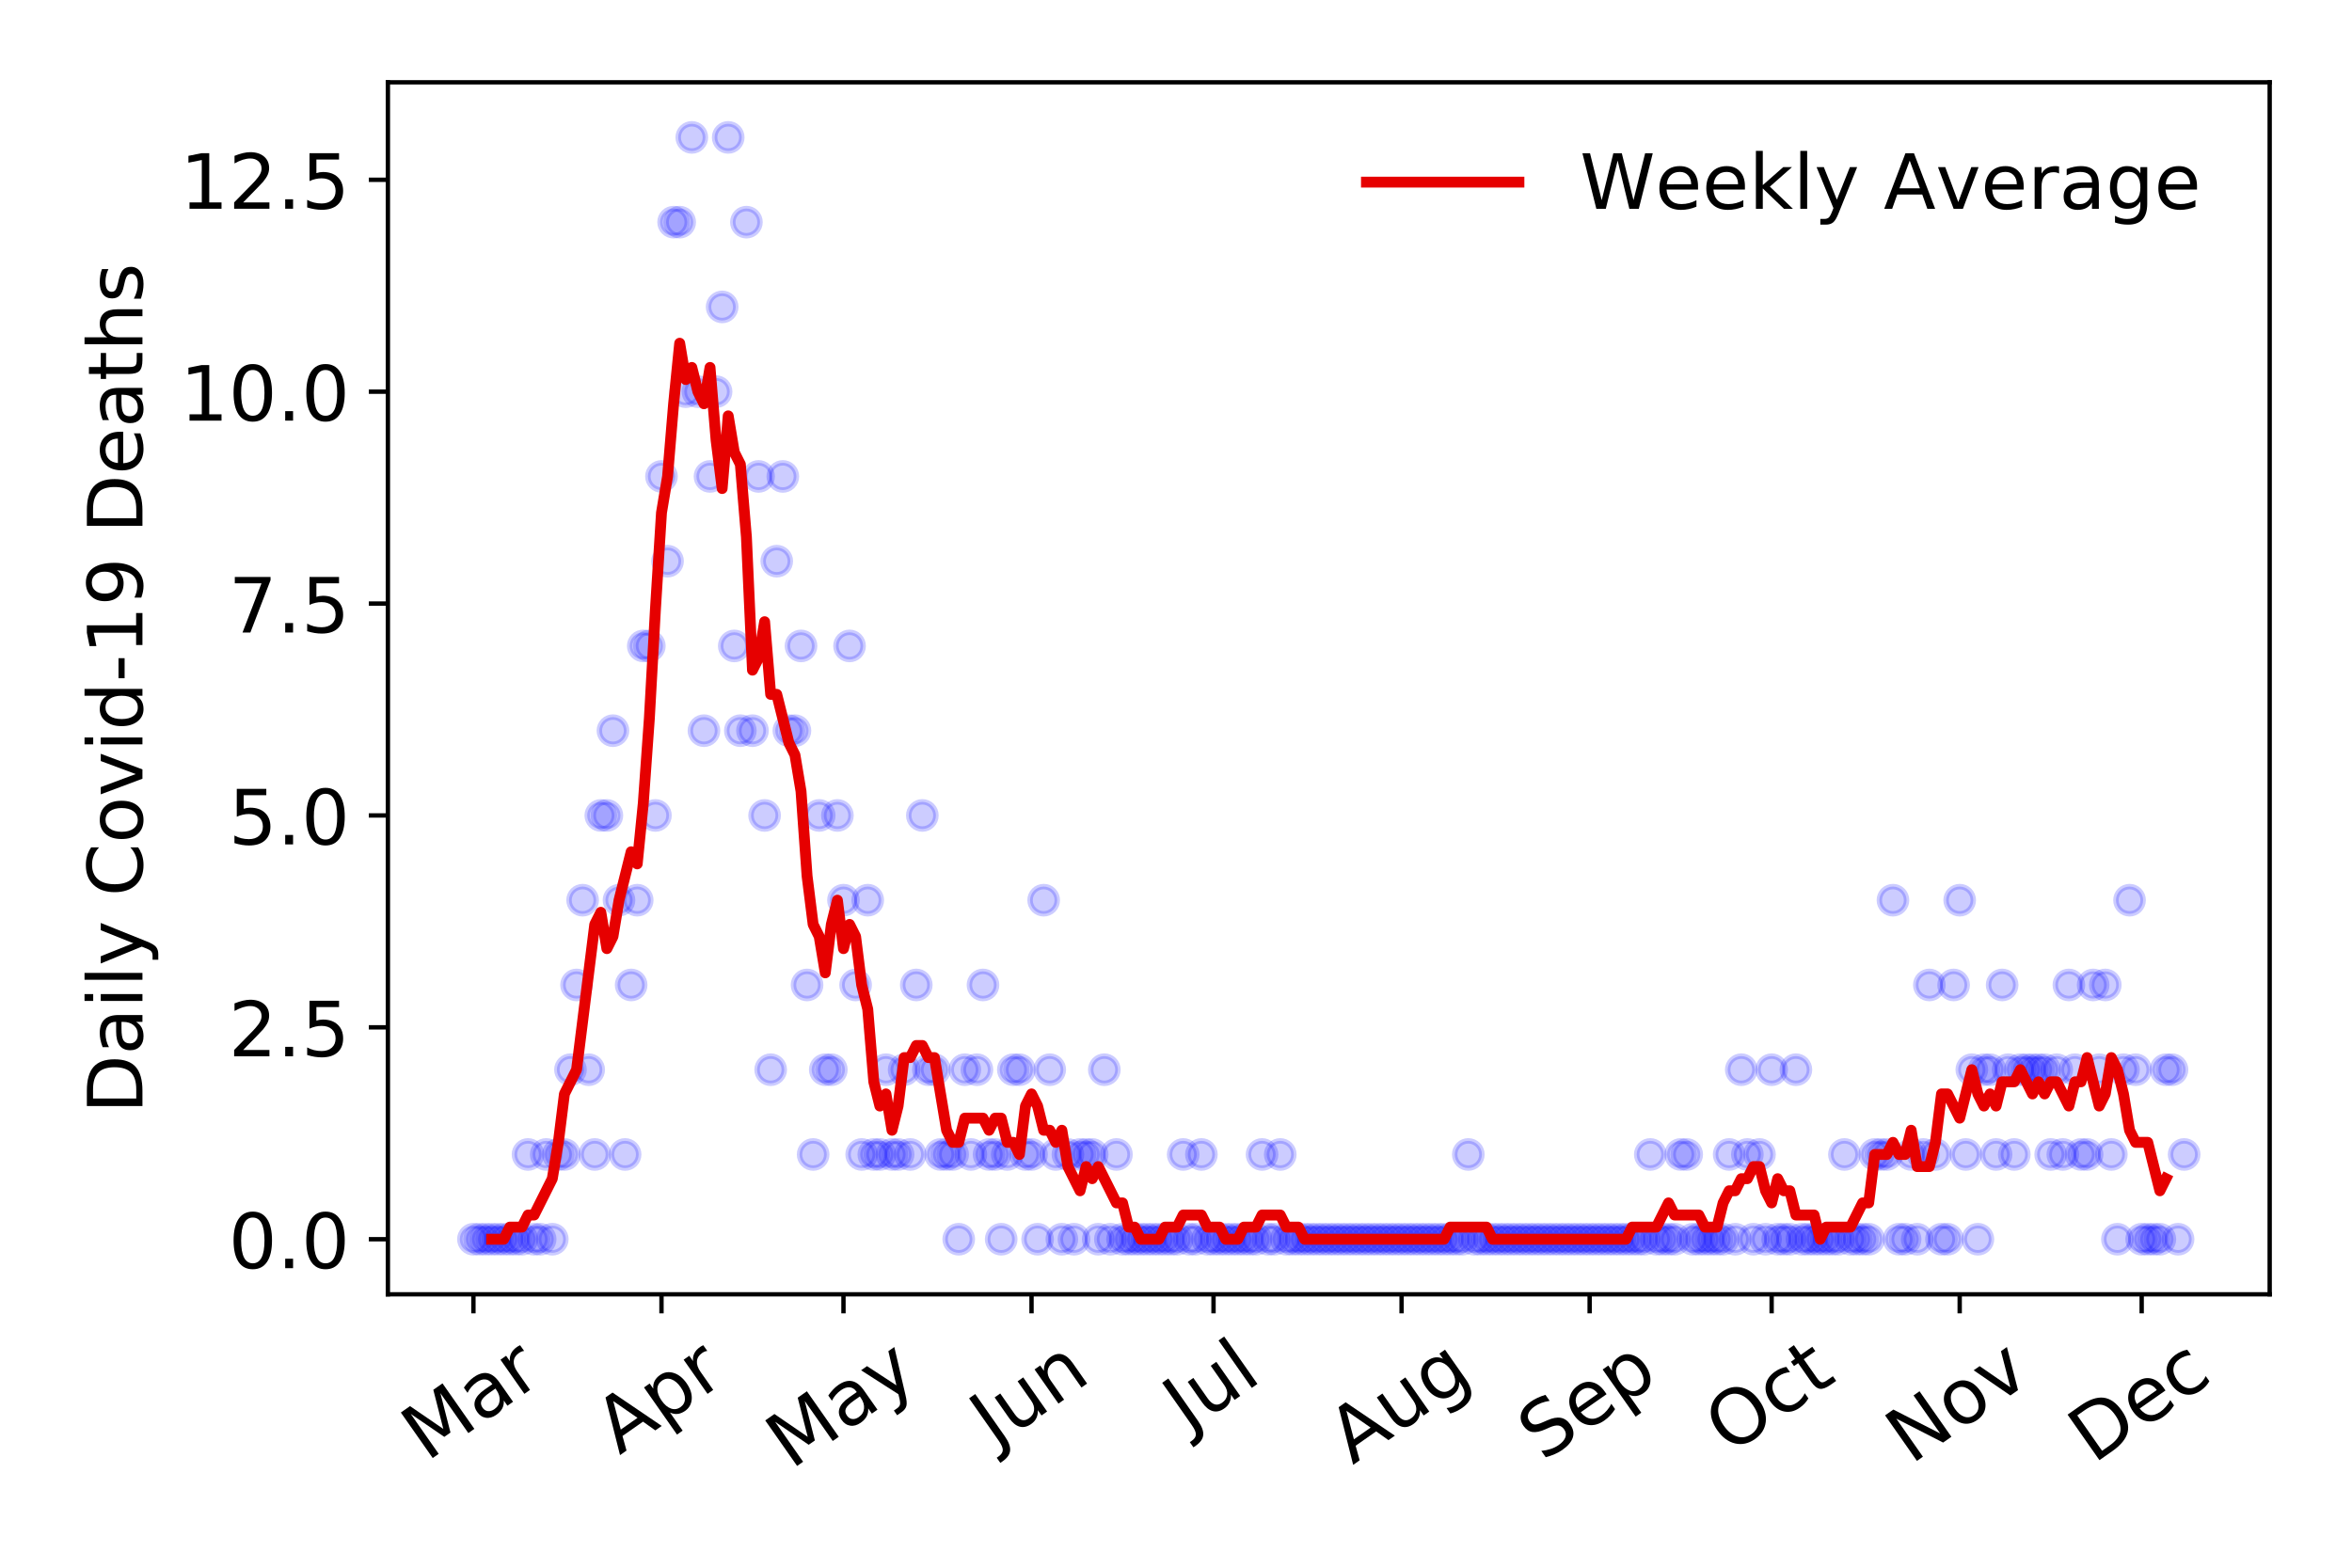 <?xml version="1.0" encoding="utf-8" standalone="no"?>
<!DOCTYPE svg PUBLIC "-//W3C//DTD SVG 1.1//EN"
  "http://www.w3.org/Graphics/SVG/1.1/DTD/svg11.dtd">
<!-- Created with matplotlib (https://matplotlib.org/) -->
<svg height="288pt" version="1.1" viewBox="0 0 432 288" width="432pt" xmlns="http://www.w3.org/2000/svg" xmlns:xlink="http://www.w3.org/1999/xlink">
 <defs>
  <style type="text/css">
*{stroke-linecap:butt;stroke-linejoin:round;}
  </style>
 </defs>
 <g id="figure_1">
  <g id="patch_1">
   <path d="M 0 288 
L 432 288 
L 432 0 
L 0 0 
z
" style="fill:#ffffff;"/>
  </g>
  <g id="axes_1">
   <g id="patch_2">
    <path d="M 71.245 237.778 
L 416.88 237.778 
L 416.88 15.12 
L 71.245 15.12 
z
" style="fill:#ffffff;"/>
   </g>
   <g id="matplotlib.axis_1">
    <g id="xtick_1">
     <g id="line2d_1">
      <defs>
       <path d="M 0 0 
L 0 3.5 
" id="m37f4a1fe0a" style="stroke:#000000;stroke-width:0.8;"/>
      </defs>
      <g>
       <use style="stroke:#000000;stroke-width:0.8;" x="86.956" xlink:href="#m37f4a1fe0a" y="237.778"/>
      </g>
     </g>
     <g id="text_1">
      <!-- Mar -->
      <defs>
       <path d="M 9.812 72.906 
L 24.516 72.906 
L 43.109 23.297 
L 61.812 72.906 
L 76.516 72.906 
L 76.516 0 
L 66.891 0 
L 66.891 64.016 
L 48.094 14.016 
L 38.188 14.016 
L 19.391 64.016 
L 19.391 0 
L 9.812 0 
z
" id="DejaVuSans-77"/>
       <path d="M 34.281 27.484 
Q 23.391 27.484 19.188 25 
Q 14.984 22.516 14.984 16.5 
Q 14.984 11.719 18.141 8.906 
Q 21.297 6.109 26.703 6.109 
Q 34.188 6.109 38.703 11.406 
Q 43.219 16.703 43.219 25.484 
L 43.219 27.484 
z
M 52.203 31.203 
L 52.203 0 
L 43.219 0 
L 43.219 8.297 
Q 40.141 3.328 35.547 0.953 
Q 30.953 -1.422 24.312 -1.422 
Q 15.922 -1.422 10.953 3.297 
Q 6 8.016 6 15.922 
Q 6 25.141 12.172 29.828 
Q 18.359 34.516 30.609 34.516 
L 43.219 34.516 
L 43.219 35.406 
Q 43.219 41.609 39.141 45 
Q 35.062 48.391 27.688 48.391 
Q 23 48.391 18.547 47.266 
Q 14.109 46.141 10.016 43.891 
L 10.016 52.203 
Q 14.938 54.109 19.578 55.047 
Q 24.219 56 28.609 56 
Q 40.484 56 46.344 49.844 
Q 52.203 43.703 52.203 31.203 
z
" id="DejaVuSans-97"/>
       <path d="M 41.109 46.297 
Q 39.594 47.172 37.812 47.578 
Q 36.031 48 33.891 48 
Q 26.266 48 22.188 43.047 
Q 18.109 38.094 18.109 28.812 
L 18.109 0 
L 9.078 0 
L 9.078 54.688 
L 18.109 54.688 
L 18.109 46.188 
Q 20.953 51.172 25.484 53.578 
Q 30.031 56 36.531 56 
Q 37.453 56 38.578 55.875 
Q 39.703 55.766 41.062 55.516 
z
" id="DejaVuSans-114"/>
      </defs>
      <g transform="translate(78.353 268.643)rotate(-35)scale(0.14 -0.14)">
       <use xlink:href="#DejaVuSans-77"/>
       <use x="86.279" xlink:href="#DejaVuSans-97"/>
       <use x="147.559" xlink:href="#DejaVuSans-114"/>
      </g>
     </g>
    </g>
    <g id="xtick_2">
     <g id="line2d_2">
      <g>
       <use style="stroke:#000000;stroke-width:0.8;" x="121.497" xlink:href="#m37f4a1fe0a" y="237.778"/>
      </g>
     </g>
     <g id="text_2">
      <!-- Apr -->
      <defs>
       <path d="M 34.188 63.188 
L 20.797 26.906 
L 47.609 26.906 
z
M 28.609 72.906 
L 39.797 72.906 
L 67.578 0 
L 57.328 0 
L 50.688 18.703 
L 17.828 18.703 
L 11.188 0 
L 0.781 0 
z
" id="DejaVuSans-65"/>
       <path d="M 18.109 8.203 
L 18.109 -20.797 
L 9.078 -20.797 
L 9.078 54.688 
L 18.109 54.688 
L 18.109 46.391 
Q 20.953 51.266 25.266 53.625 
Q 29.594 56 35.594 56 
Q 45.562 56 51.781 48.094 
Q 58.016 40.188 58.016 27.297 
Q 58.016 14.406 51.781 6.484 
Q 45.562 -1.422 35.594 -1.422 
Q 29.594 -1.422 25.266 0.953 
Q 20.953 3.328 18.109 8.203 
z
M 48.688 27.297 
Q 48.688 37.203 44.609 42.844 
Q 40.531 48.484 33.406 48.484 
Q 26.266 48.484 22.188 42.844 
Q 18.109 37.203 18.109 27.297 
Q 18.109 17.391 22.188 11.75 
Q 26.266 6.109 33.406 6.109 
Q 40.531 6.109 44.609 11.75 
Q 48.688 17.391 48.688 27.297 
z
" id="DejaVuSans-112"/>
      </defs>
      <g transform="translate(113.793 267.384)rotate(-35)scale(0.14 -0.14)">
       <use xlink:href="#DejaVuSans-65"/>
       <use x="68.408" xlink:href="#DejaVuSans-112"/>
       <use x="131.885" xlink:href="#DejaVuSans-114"/>
      </g>
     </g>
    </g>
    <g id="xtick_3">
     <g id="line2d_3">
      <g>
       <use style="stroke:#000000;stroke-width:0.8;" x="154.924" xlink:href="#m37f4a1fe0a" y="237.778"/>
      </g>
     </g>
     <g id="text_3">
      <!-- May -->
      <defs>
       <path d="M 32.172 -5.078 
Q 28.375 -14.844 24.75 -17.812 
Q 21.141 -20.797 15.094 -20.797 
L 7.906 -20.797 
L 7.906 -13.281 
L 13.188 -13.281 
Q 16.891 -13.281 18.938 -11.516 
Q 21 -9.766 23.484 -3.219 
L 25.094 0.875 
L 2.984 54.688 
L 12.5 54.688 
L 29.594 11.922 
L 46.688 54.688 
L 56.203 54.688 
z
" id="DejaVuSans-121"/>
      </defs>
      <g transform="translate(145.284 270.094)rotate(-35)scale(0.14 -0.14)">
       <use xlink:href="#DejaVuSans-77"/>
       <use x="86.279" xlink:href="#DejaVuSans-97"/>
       <use x="147.559" xlink:href="#DejaVuSans-121"/>
      </g>
     </g>
    </g>
    <g id="xtick_4">
     <g id="line2d_4">
      <g>
       <use style="stroke:#000000;stroke-width:0.8;" x="189.465" xlink:href="#m37f4a1fe0a" y="237.778"/>
      </g>
     </g>
     <g id="text_4">
      <!-- Jun -->
      <defs>
       <path d="M 9.812 72.906 
L 19.672 72.906 
L 19.672 5.078 
Q 19.672 -8.109 14.672 -14.062 
Q 9.672 -20.016 -1.422 -20.016 
L -5.172 -20.016 
L -5.172 -11.719 
L -2.094 -11.719 
Q 4.438 -11.719 7.125 -8.047 
Q 9.812 -4.391 9.812 5.078 
z
" id="DejaVuSans-74"/>
       <path d="M 8.5 21.578 
L 8.5 54.688 
L 17.484 54.688 
L 17.484 21.922 
Q 17.484 14.156 20.5 10.266 
Q 23.531 6.391 29.594 6.391 
Q 36.859 6.391 41.078 11.031 
Q 45.312 15.672 45.312 23.688 
L 45.312 54.688 
L 54.297 54.688 
L 54.297 0 
L 45.312 0 
L 45.312 8.406 
Q 42.047 3.422 37.719 1 
Q 33.406 -1.422 27.688 -1.422 
Q 18.266 -1.422 13.375 4.438 
Q 8.5 10.297 8.5 21.578 
z
M 31.109 56 
z
" id="DejaVuSans-117"/>
       <path d="M 54.891 33.016 
L 54.891 0 
L 45.906 0 
L 45.906 32.719 
Q 45.906 40.484 42.875 44.328 
Q 39.844 48.188 33.797 48.188 
Q 26.516 48.188 22.312 43.547 
Q 18.109 38.922 18.109 30.906 
L 18.109 0 
L 9.078 0 
L 9.078 54.688 
L 18.109 54.688 
L 18.109 46.188 
Q 21.344 51.125 25.703 53.562 
Q 30.078 56 35.797 56 
Q 45.219 56 50.047 50.172 
Q 54.891 44.344 54.891 33.016 
z
" id="DejaVuSans-110"/>
      </defs>
      <g transform="translate(182.721 266.039)rotate(-35)scale(0.14 -0.14)">
       <use xlink:href="#DejaVuSans-74"/>
       <use x="29.492" xlink:href="#DejaVuSans-117"/>
       <use x="92.871" xlink:href="#DejaVuSans-110"/>
      </g>
     </g>
    </g>
    <g id="xtick_5">
     <g id="line2d_5">
      <g>
       <use style="stroke:#000000;stroke-width:0.8;" x="222.892" xlink:href="#m37f4a1fe0a" y="237.778"/>
      </g>
     </g>
     <g id="text_5">
      <!-- Jul -->
      <defs>
       <path d="M 9.422 75.984 
L 18.406 75.984 
L 18.406 0 
L 9.422 0 
z
" id="DejaVuSans-108"/>
      </defs>
      <g transform="translate(218.189 263.181)rotate(-35)scale(0.14 -0.14)">
       <use xlink:href="#DejaVuSans-74"/>
       <use x="29.492" xlink:href="#DejaVuSans-117"/>
       <use x="92.871" xlink:href="#DejaVuSans-108"/>
      </g>
     </g>
    </g>
    <g id="xtick_6">
     <g id="line2d_6">
      <g>
       <use style="stroke:#000000;stroke-width:0.8;" x="257.433" xlink:href="#m37f4a1fe0a" y="237.778"/>
      </g>
     </g>
     <g id="text_6">
      <!-- Aug -->
      <defs>
       <path d="M 45.406 27.984 
Q 45.406 37.75 41.375 43.109 
Q 37.359 48.484 30.078 48.484 
Q 22.859 48.484 18.828 43.109 
Q 14.797 37.75 14.797 27.984 
Q 14.797 18.266 18.828 12.891 
Q 22.859 7.516 30.078 7.516 
Q 37.359 7.516 41.375 12.891 
Q 45.406 18.266 45.406 27.984 
z
M 54.391 6.781 
Q 54.391 -7.172 48.188 -13.984 
Q 42 -20.797 29.203 -20.797 
Q 24.469 -20.797 20.266 -20.094 
Q 16.062 -19.391 12.109 -17.922 
L 12.109 -9.188 
Q 16.062 -11.328 19.922 -12.344 
Q 23.781 -13.375 27.781 -13.375 
Q 36.625 -13.375 41.016 -8.766 
Q 45.406 -4.156 45.406 5.172 
L 45.406 9.625 
Q 42.625 4.781 38.281 2.391 
Q 33.938 0 27.875 0 
Q 17.828 0 11.672 7.656 
Q 5.516 15.328 5.516 27.984 
Q 5.516 40.672 11.672 48.328 
Q 17.828 56 27.875 56 
Q 33.938 56 38.281 53.609 
Q 42.625 51.219 45.406 46.391 
L 45.406 54.688 
L 54.391 54.688 
z
" id="DejaVuSans-103"/>
      </defs>
      <g transform="translate(248.452 269.172)rotate(-35)scale(0.14 -0.14)">
       <use xlink:href="#DejaVuSans-65"/>
       <use x="68.408" xlink:href="#DejaVuSans-117"/>
       <use x="131.787" xlink:href="#DejaVuSans-103"/>
      </g>
     </g>
    </g>
    <g id="xtick_7">
     <g id="line2d_7">
      <g>
       <use style="stroke:#000000;stroke-width:0.8;" x="291.975" xlink:href="#m37f4a1fe0a" y="237.778"/>
      </g>
     </g>
     <g id="text_7">
      <!-- Sep -->
      <defs>
       <path d="M 53.516 70.516 
L 53.516 60.891 
Q 47.906 63.578 42.922 64.891 
Q 37.938 66.219 33.297 66.219 
Q 25.25 66.219 20.875 63.094 
Q 16.5 59.969 16.5 54.203 
Q 16.5 49.359 19.406 46.891 
Q 22.312 44.438 30.422 42.922 
L 36.375 41.703 
Q 47.406 39.594 52.656 34.297 
Q 57.906 29 57.906 20.125 
Q 57.906 9.516 50.797 4.047 
Q 43.703 -1.422 29.984 -1.422 
Q 24.812 -1.422 18.969 -0.25 
Q 13.141 0.922 6.891 3.219 
L 6.891 13.375 
Q 12.891 10.016 18.656 8.297 
Q 24.422 6.594 29.984 6.594 
Q 38.422 6.594 43.016 9.906 
Q 47.609 13.234 47.609 19.391 
Q 47.609 24.75 44.312 27.781 
Q 41.016 30.812 33.5 32.328 
L 27.484 33.5 
Q 16.453 35.688 11.516 40.375 
Q 6.594 45.062 6.594 53.422 
Q 6.594 63.094 13.406 68.656 
Q 20.219 74.219 32.172 74.219 
Q 37.312 74.219 42.625 73.281 
Q 47.953 72.359 53.516 70.516 
z
" id="DejaVuSans-83"/>
       <path d="M 56.203 29.594 
L 56.203 25.203 
L 14.891 25.203 
Q 15.484 15.922 20.484 11.062 
Q 25.484 6.203 34.422 6.203 
Q 39.594 6.203 44.453 7.469 
Q 49.312 8.734 54.109 11.281 
L 54.109 2.781 
Q 49.266 0.734 44.188 -0.344 
Q 39.109 -1.422 33.891 -1.422 
Q 20.797 -1.422 13.156 6.188 
Q 5.516 13.812 5.516 26.812 
Q 5.516 40.234 12.766 48.109 
Q 20.016 56 32.328 56 
Q 43.359 56 49.781 48.891 
Q 56.203 41.797 56.203 29.594 
z
M 47.219 32.234 
Q 47.125 39.594 43.094 43.984 
Q 39.062 48.391 32.422 48.391 
Q 24.906 48.391 20.391 44.141 
Q 15.875 39.891 15.188 32.172 
z
" id="DejaVuSans-101"/>
      </defs>
      <g transform="translate(283.382 268.629)rotate(-35)scale(0.14 -0.14)">
       <use xlink:href="#DejaVuSans-83"/>
       <use x="63.477" xlink:href="#DejaVuSans-101"/>
       <use x="125" xlink:href="#DejaVuSans-112"/>
      </g>
     </g>
    </g>
    <g id="xtick_8">
     <g id="line2d_8">
      <g>
       <use style="stroke:#000000;stroke-width:0.8;" x="325.401" xlink:href="#m37f4a1fe0a" y="237.778"/>
      </g>
     </g>
     <g id="text_8">
      <!-- Oct -->
      <defs>
       <path d="M 39.406 66.219 
Q 28.656 66.219 22.328 58.203 
Q 16.016 50.203 16.016 36.375 
Q 16.016 22.609 22.328 14.594 
Q 28.656 6.594 39.406 6.594 
Q 50.141 6.594 56.422 14.594 
Q 62.703 22.609 62.703 36.375 
Q 62.703 50.203 56.422 58.203 
Q 50.141 66.219 39.406 66.219 
z
M 39.406 74.219 
Q 54.734 74.219 63.906 63.938 
Q 73.094 53.656 73.094 36.375 
Q 73.094 19.141 63.906 8.859 
Q 54.734 -1.422 39.406 -1.422 
Q 24.031 -1.422 14.812 8.828 
Q 5.609 19.094 5.609 36.375 
Q 5.609 53.656 14.812 63.938 
Q 24.031 74.219 39.406 74.219 
z
" id="DejaVuSans-79"/>
       <path d="M 48.781 52.594 
L 48.781 44.188 
Q 44.969 46.297 41.141 47.344 
Q 37.312 48.391 33.406 48.391 
Q 24.656 48.391 19.812 42.844 
Q 14.984 37.312 14.984 27.297 
Q 14.984 17.281 19.812 11.734 
Q 24.656 6.203 33.406 6.203 
Q 37.312 6.203 41.141 7.25 
Q 44.969 8.297 48.781 10.406 
L 48.781 2.094 
Q 45.016 0.344 40.984 -0.531 
Q 36.969 -1.422 32.422 -1.422 
Q 20.062 -1.422 12.781 6.344 
Q 5.516 14.109 5.516 27.297 
Q 5.516 40.672 12.859 48.328 
Q 20.219 56 33.016 56 
Q 37.156 56 41.109 55.141 
Q 45.062 54.297 48.781 52.594 
z
" id="DejaVuSans-99"/>
       <path d="M 18.312 70.219 
L 18.312 54.688 
L 36.812 54.688 
L 36.812 47.703 
L 18.312 47.703 
L 18.312 18.016 
Q 18.312 11.328 20.141 9.422 
Q 21.969 7.516 27.594 7.516 
L 36.812 7.516 
L 36.812 0 
L 27.594 0 
Q 17.188 0 13.234 3.875 
Q 9.281 7.766 9.281 18.016 
L 9.281 47.703 
L 2.688 47.703 
L 2.688 54.688 
L 9.281 54.688 
L 9.281 70.219 
z
" id="DejaVuSans-116"/>
      </defs>
      <g transform="translate(317.703 267.377)rotate(-35)scale(0.14 -0.14)">
       <use xlink:href="#DejaVuSans-79"/>
       <use x="78.711" xlink:href="#DejaVuSans-99"/>
       <use x="133.691" xlink:href="#DejaVuSans-116"/>
      </g>
     </g>
    </g>
    <g id="xtick_9">
     <g id="line2d_9">
      <g>
       <use style="stroke:#000000;stroke-width:0.8;" x="359.943" xlink:href="#m37f4a1fe0a" y="237.778"/>
      </g>
     </g>
     <g id="text_9">
      <!-- Nov -->
      <defs>
       <path d="M 9.812 72.906 
L 23.094 72.906 
L 55.422 11.922 
L 55.422 72.906 
L 64.984 72.906 
L 64.984 0 
L 51.703 0 
L 19.391 60.984 
L 19.391 0 
L 9.812 0 
z
" id="DejaVuSans-78"/>
       <path d="M 30.609 48.391 
Q 23.391 48.391 19.188 42.75 
Q 14.984 37.109 14.984 27.297 
Q 14.984 17.484 19.156 11.844 
Q 23.344 6.203 30.609 6.203 
Q 37.797 6.203 41.984 11.859 
Q 46.188 17.531 46.188 27.297 
Q 46.188 37.016 41.984 42.703 
Q 37.797 48.391 30.609 48.391 
z
M 30.609 56 
Q 42.328 56 49.016 48.375 
Q 55.719 40.766 55.719 27.297 
Q 55.719 13.875 49.016 6.219 
Q 42.328 -1.422 30.609 -1.422 
Q 18.844 -1.422 12.172 6.219 
Q 5.516 13.875 5.516 27.297 
Q 5.516 40.766 12.172 48.375 
Q 18.844 56 30.609 56 
z
" id="DejaVuSans-111"/>
       <path d="M 2.984 54.688 
L 12.5 54.688 
L 29.594 8.797 
L 46.688 54.688 
L 56.203 54.688 
L 35.688 0 
L 23.484 0 
z
" id="DejaVuSans-118"/>
      </defs>
      <g transform="translate(350.966 269.166)rotate(-35)scale(0.14 -0.14)">
       <use xlink:href="#DejaVuSans-78"/>
       <use x="74.805" xlink:href="#DejaVuSans-111"/>
       <use x="135.986" xlink:href="#DejaVuSans-118"/>
      </g>
     </g>
    </g>
    <g id="xtick_10">
     <g id="line2d_10">
      <g>
       <use style="stroke:#000000;stroke-width:0.8;" x="393.37" xlink:href="#m37f4a1fe0a" y="237.778"/>
      </g>
     </g>
     <g id="text_10">
      <!-- Dec -->
      <defs>
       <path d="M 19.672 64.797 
L 19.672 8.109 
L 31.594 8.109 
Q 46.688 8.109 53.688 14.938 
Q 60.688 21.781 60.688 36.531 
Q 60.688 51.172 53.688 57.984 
Q 46.688 64.797 31.594 64.797 
z
M 9.812 72.906 
L 30.078 72.906 
Q 51.266 72.906 61.172 64.094 
Q 71.094 55.281 71.094 36.531 
Q 71.094 17.672 61.125 8.828 
Q 51.172 0 30.078 0 
L 9.812 0 
z
" id="DejaVuSans-68"/>
      </defs>
      <g transform="translate(384.489 269.032)rotate(-35)scale(0.14 -0.14)">
       <use xlink:href="#DejaVuSans-68"/>
       <use x="77.002" xlink:href="#DejaVuSans-101"/>
       <use x="138.525" xlink:href="#DejaVuSans-99"/>
      </g>
     </g>
    </g>
   </g>
   <g id="matplotlib.axis_2">
    <g id="ytick_1">
     <g id="line2d_11">
      <defs>
       <path d="M 0 0 
L -3.5 0 
" id="m1e783635b8" style="stroke:#000000;stroke-width:0.8;"/>
      </defs>
      <g>
       <use style="stroke:#000000;stroke-width:0.8;" x="71.245" xlink:href="#m1e783635b8" y="227.657"/>
      </g>
     </g>
     <g id="text_11">
      <!-- 0.0 -->
      <defs>
       <path d="M 31.781 66.406 
Q 24.172 66.406 20.328 58.906 
Q 16.5 51.422 16.5 36.375 
Q 16.5 21.391 20.328 13.891 
Q 24.172 6.391 31.781 6.391 
Q 39.453 6.391 43.281 13.891 
Q 47.125 21.391 47.125 36.375 
Q 47.125 51.422 43.281 58.906 
Q 39.453 66.406 31.781 66.406 
z
M 31.781 74.219 
Q 44.047 74.219 50.516 64.516 
Q 56.984 54.828 56.984 36.375 
Q 56.984 17.969 50.516 8.266 
Q 44.047 -1.422 31.781 -1.422 
Q 19.531 -1.422 13.062 8.266 
Q 6.594 17.969 6.594 36.375 
Q 6.594 54.828 13.062 64.516 
Q 19.531 74.219 31.781 74.219 
z
" id="DejaVuSans-48"/>
       <path d="M 10.688 12.406 
L 21 12.406 
L 21 0 
L 10.688 0 
z
" id="DejaVuSans-46"/>
      </defs>
      <g transform="translate(41.981 232.976)scale(0.14 -0.14)">
       <use xlink:href="#DejaVuSans-48"/>
       <use x="63.623" xlink:href="#DejaVuSans-46"/>
       <use x="95.41" xlink:href="#DejaVuSans-48"/>
      </g>
     </g>
    </g>
    <g id="ytick_2">
     <g id="line2d_12">
      <g>
       <use style="stroke:#000000;stroke-width:0.8;" x="71.245" xlink:href="#m1e783635b8" y="188.731"/>
      </g>
     </g>
     <g id="text_12">
      <!-- 2.5 -->
      <defs>
       <path d="M 19.188 8.297 
L 53.609 8.297 
L 53.609 0 
L 7.328 0 
L 7.328 8.297 
Q 12.938 14.109 22.625 23.891 
Q 32.328 33.688 34.812 36.531 
Q 39.547 41.844 41.422 45.531 
Q 43.312 49.219 43.312 52.781 
Q 43.312 58.594 39.234 62.25 
Q 35.156 65.922 28.609 65.922 
Q 23.969 65.922 18.812 64.312 
Q 13.672 62.703 7.812 59.422 
L 7.812 69.391 
Q 13.766 71.781 18.938 73 
Q 24.125 74.219 28.422 74.219 
Q 39.75 74.219 46.484 68.547 
Q 53.219 62.891 53.219 53.422 
Q 53.219 48.922 51.531 44.891 
Q 49.859 40.875 45.406 35.406 
Q 44.188 33.984 37.641 27.219 
Q 31.109 20.453 19.188 8.297 
z
" id="DejaVuSans-50"/>
       <path d="M 10.797 72.906 
L 49.516 72.906 
L 49.516 64.594 
L 19.828 64.594 
L 19.828 46.734 
Q 21.969 47.469 24.109 47.828 
Q 26.266 48.188 28.422 48.188 
Q 40.625 48.188 47.75 41.5 
Q 54.891 34.812 54.891 23.391 
Q 54.891 11.625 47.562 5.094 
Q 40.234 -1.422 26.906 -1.422 
Q 22.312 -1.422 17.547 -0.641 
Q 12.797 0.141 7.719 1.703 
L 7.719 11.625 
Q 12.109 9.234 16.797 8.062 
Q 21.484 6.891 26.703 6.891 
Q 35.156 6.891 40.078 11.328 
Q 45.016 15.766 45.016 23.391 
Q 45.016 31 40.078 35.438 
Q 35.156 39.891 26.703 39.891 
Q 22.75 39.891 18.812 39.016 
Q 14.891 38.141 10.797 36.281 
z
" id="DejaVuSans-53"/>
      </defs>
      <g transform="translate(41.981 194.05)scale(0.14 -0.14)">
       <use xlink:href="#DejaVuSans-50"/>
       <use x="63.623" xlink:href="#DejaVuSans-46"/>
       <use x="95.41" xlink:href="#DejaVuSans-53"/>
      </g>
     </g>
    </g>
    <g id="ytick_3">
     <g id="line2d_13">
      <g>
       <use style="stroke:#000000;stroke-width:0.8;" x="71.245" xlink:href="#m1e783635b8" y="149.805"/>
      </g>
     </g>
     <g id="text_13">
      <!-- 5.0 -->
      <g transform="translate(41.981 155.124)scale(0.14 -0.14)">
       <use xlink:href="#DejaVuSans-53"/>
       <use x="63.623" xlink:href="#DejaVuSans-46"/>
       <use x="95.41" xlink:href="#DejaVuSans-48"/>
      </g>
     </g>
    </g>
    <g id="ytick_4">
     <g id="line2d_14">
      <g>
       <use style="stroke:#000000;stroke-width:0.8;" x="71.245" xlink:href="#m1e783635b8" y="110.879"/>
      </g>
     </g>
     <g id="text_14">
      <!-- 7.5 -->
      <defs>
       <path d="M 8.203 72.906 
L 55.078 72.906 
L 55.078 68.703 
L 28.609 0 
L 18.312 0 
L 43.219 64.594 
L 8.203 64.594 
z
" id="DejaVuSans-55"/>
      </defs>
      <g transform="translate(41.981 116.197)scale(0.14 -0.14)">
       <use xlink:href="#DejaVuSans-55"/>
       <use x="63.623" xlink:href="#DejaVuSans-46"/>
       <use x="95.41" xlink:href="#DejaVuSans-53"/>
      </g>
     </g>
    </g>
    <g id="ytick_5">
     <g id="line2d_15">
      <g>
       <use style="stroke:#000000;stroke-width:0.8;" x="71.245" xlink:href="#m1e783635b8" y="71.952"/>
      </g>
     </g>
     <g id="text_15">
      <!-- 10.0 -->
      <defs>
       <path d="M 12.406 8.297 
L 28.516 8.297 
L 28.516 63.922 
L 10.984 60.406 
L 10.984 69.391 
L 28.422 72.906 
L 38.281 72.906 
L 38.281 8.297 
L 54.391 8.297 
L 54.391 0 
L 12.406 0 
z
" id="DejaVuSans-49"/>
      </defs>
      <g transform="translate(33.073 77.271)scale(0.14 -0.14)">
       <use xlink:href="#DejaVuSans-49"/>
       <use x="63.623" xlink:href="#DejaVuSans-48"/>
       <use x="127.246" xlink:href="#DejaVuSans-46"/>
       <use x="159.033" xlink:href="#DejaVuSans-48"/>
      </g>
     </g>
    </g>
    <g id="ytick_6">
     <g id="line2d_16">
      <g>
       <use style="stroke:#000000;stroke-width:0.8;" x="71.245" xlink:href="#m1e783635b8" y="33.026"/>
      </g>
     </g>
     <g id="text_16">
      <!-- 12.5 -->
      <g transform="translate(33.073 38.345)scale(0.14 -0.14)">
       <use xlink:href="#DejaVuSans-49"/>
       <use x="63.623" xlink:href="#DejaVuSans-50"/>
       <use x="127.246" xlink:href="#DejaVuSans-46"/>
       <use x="159.033" xlink:href="#DejaVuSans-53"/>
      </g>
     </g>
    </g>
    <g id="text_17">
     <!-- Daily Covid-19 Deaths -->
     <defs>
      <path d="M 9.422 54.688 
L 18.406 54.688 
L 18.406 0 
L 9.422 0 
z
M 9.422 75.984 
L 18.406 75.984 
L 18.406 64.594 
L 9.422 64.594 
z
" id="DejaVuSans-105"/>
      <path id="DejaVuSans-32"/>
      <path d="M 64.406 67.281 
L 64.406 56.891 
Q 59.422 61.531 53.781 63.812 
Q 48.141 66.109 41.797 66.109 
Q 29.297 66.109 22.656 58.469 
Q 16.016 50.828 16.016 36.375 
Q 16.016 21.969 22.656 14.328 
Q 29.297 6.688 41.797 6.688 
Q 48.141 6.688 53.781 8.984 
Q 59.422 11.281 64.406 15.922 
L 64.406 5.609 
Q 59.234 2.094 53.438 0.328 
Q 47.656 -1.422 41.219 -1.422 
Q 24.656 -1.422 15.125 8.703 
Q 5.609 18.844 5.609 36.375 
Q 5.609 53.953 15.125 64.078 
Q 24.656 74.219 41.219 74.219 
Q 47.75 74.219 53.531 72.484 
Q 59.328 70.75 64.406 67.281 
z
" id="DejaVuSans-67"/>
      <path d="M 45.406 46.391 
L 45.406 75.984 
L 54.391 75.984 
L 54.391 0 
L 45.406 0 
L 45.406 8.203 
Q 42.578 3.328 38.25 0.953 
Q 33.938 -1.422 27.875 -1.422 
Q 17.969 -1.422 11.734 6.484 
Q 5.516 14.406 5.516 27.297 
Q 5.516 40.188 11.734 48.094 
Q 17.969 56 27.875 56 
Q 33.938 56 38.25 53.625 
Q 42.578 51.266 45.406 46.391 
z
M 14.797 27.297 
Q 14.797 17.391 18.875 11.75 
Q 22.953 6.109 30.078 6.109 
Q 37.203 6.109 41.297 11.75 
Q 45.406 17.391 45.406 27.297 
Q 45.406 37.203 41.297 42.844 
Q 37.203 48.484 30.078 48.484 
Q 22.953 48.484 18.875 42.844 
Q 14.797 37.203 14.797 27.297 
z
" id="DejaVuSans-100"/>
      <path d="M 4.891 31.391 
L 31.203 31.391 
L 31.203 23.391 
L 4.891 23.391 
z
" id="DejaVuSans-45"/>
      <path d="M 10.984 1.516 
L 10.984 10.5 
Q 14.703 8.734 18.5 7.812 
Q 22.312 6.891 25.984 6.891 
Q 35.75 6.891 40.891 13.453 
Q 46.047 20.016 46.781 33.406 
Q 43.953 29.203 39.594 26.953 
Q 35.25 24.703 29.984 24.703 
Q 19.047 24.703 12.672 31.312 
Q 6.297 37.938 6.297 49.422 
Q 6.297 60.641 12.938 67.422 
Q 19.578 74.219 30.609 74.219 
Q 43.266 74.219 49.922 64.516 
Q 56.594 54.828 56.594 36.375 
Q 56.594 19.141 48.406 8.859 
Q 40.234 -1.422 26.422 -1.422 
Q 22.703 -1.422 18.891 -0.688 
Q 15.094 0.047 10.984 1.516 
z
M 30.609 32.422 
Q 37.25 32.422 41.125 36.953 
Q 45.016 41.5 45.016 49.422 
Q 45.016 57.281 41.125 61.844 
Q 37.25 66.406 30.609 66.406 
Q 23.969 66.406 20.094 61.844 
Q 16.219 57.281 16.219 49.422 
Q 16.219 41.5 20.094 36.953 
Q 23.969 32.422 30.609 32.422 
z
" id="DejaVuSans-57"/>
      <path d="M 54.891 33.016 
L 54.891 0 
L 45.906 0 
L 45.906 32.719 
Q 45.906 40.484 42.875 44.328 
Q 39.844 48.188 33.797 48.188 
Q 26.516 48.188 22.312 43.547 
Q 18.109 38.922 18.109 30.906 
L 18.109 0 
L 9.078 0 
L 9.078 75.984 
L 18.109 75.984 
L 18.109 46.188 
Q 21.344 51.125 25.703 53.562 
Q 30.078 56 35.797 56 
Q 45.219 56 50.047 50.172 
Q 54.891 44.344 54.891 33.016 
z
" id="DejaVuSans-104"/>
      <path d="M 44.281 53.078 
L 44.281 44.578 
Q 40.484 46.531 36.375 47.5 
Q 32.281 48.484 27.875 48.484 
Q 21.188 48.484 17.844 46.438 
Q 14.5 44.391 14.5 40.281 
Q 14.5 37.156 16.891 35.375 
Q 19.281 33.594 26.516 31.984 
L 29.594 31.297 
Q 39.156 29.25 43.188 25.516 
Q 47.219 21.781 47.219 15.094 
Q 47.219 7.469 41.188 3.016 
Q 35.156 -1.422 24.609 -1.422 
Q 20.219 -1.422 15.453 -0.562 
Q 10.688 0.297 5.422 2 
L 5.422 11.281 
Q 10.406 8.688 15.234 7.391 
Q 20.062 6.109 24.812 6.109 
Q 31.156 6.109 34.562 8.281 
Q 37.984 10.453 37.984 14.406 
Q 37.984 18.062 35.516 20.016 
Q 33.062 21.969 24.703 23.781 
L 21.578 24.516 
Q 13.234 26.266 9.516 29.906 
Q 5.812 33.547 5.812 39.891 
Q 5.812 47.609 11.281 51.797 
Q 16.75 56 26.812 56 
Q 31.781 56 36.172 55.266 
Q 40.578 54.547 44.281 53.078 
z
" id="DejaVuSans-115"/>
     </defs>
     <g transform="translate(26.162 204.56)rotate(-90)scale(0.14 -0.14)">
      <use xlink:href="#DejaVuSans-68"/>
      <use x="77.002" xlink:href="#DejaVuSans-97"/>
      <use x="138.281" xlink:href="#DejaVuSans-105"/>
      <use x="166.064" xlink:href="#DejaVuSans-108"/>
      <use x="193.848" xlink:href="#DejaVuSans-121"/>
      <use x="253.027" xlink:href="#DejaVuSans-32"/>
      <use x="284.814" xlink:href="#DejaVuSans-67"/>
      <use x="354.639" xlink:href="#DejaVuSans-111"/>
      <use x="415.82" xlink:href="#DejaVuSans-118"/>
      <use x="475" xlink:href="#DejaVuSans-105"/>
      <use x="502.783" xlink:href="#DejaVuSans-100"/>
      <use x="566.26" xlink:href="#DejaVuSans-45"/>
      <use x="602.344" xlink:href="#DejaVuSans-49"/>
      <use x="665.967" xlink:href="#DejaVuSans-57"/>
      <use x="729.59" xlink:href="#DejaVuSans-32"/>
      <use x="761.377" xlink:href="#DejaVuSans-68"/>
      <use x="838.379" xlink:href="#DejaVuSans-101"/>
      <use x="899.902" xlink:href="#DejaVuSans-97"/>
      <use x="961.182" xlink:href="#DejaVuSans-116"/>
      <use x="1000.391" xlink:href="#DejaVuSans-104"/>
      <use x="1063.77" xlink:href="#DejaVuSans-115"/>
     </g>
    </g>
   </g>
   <g id="line2d_17">
    <defs>
     <path d="M 0 2.5 
C 0.663 2.5 1.299 2.237 1.768 1.768 
C 2.237 1.299 2.5 0.663 2.5 0 
C 2.5 -0.663 2.237 -1.299 1.768 -1.768 
C 1.299 -2.237 0.663 -2.5 0 -2.5 
C -0.663 -2.5 -1.299 -2.237 -1.768 -1.768 
C -2.237 -1.299 -2.5 -0.663 -2.5 0 
C -2.5 0.663 -2.237 1.299 -1.768 1.768 
C -1.299 2.237 -0.663 2.5 0 2.5 
z
" id="m67b53b0893" style="stroke:#0000ff;stroke-opacity:0.2;"/>
    </defs>
    <g clip-path="url(#p3d2535b41d)">
     <use style="fill:#0000ff;fill-opacity:0.2;stroke:#0000ff;stroke-opacity:0.2;" x="86.956" xlink:href="#m67b53b0893" y="227.657"/>
     <use style="fill:#0000ff;fill-opacity:0.2;stroke:#0000ff;stroke-opacity:0.2;" x="88.07" xlink:href="#m67b53b0893" y="227.657"/>
     <use style="fill:#0000ff;fill-opacity:0.2;stroke:#0000ff;stroke-opacity:0.2;" x="89.184" xlink:href="#m67b53b0893" y="227.657"/>
     <use style="fill:#0000ff;fill-opacity:0.2;stroke:#0000ff;stroke-opacity:0.2;" x="90.298" xlink:href="#m67b53b0893" y="227.657"/>
     <use style="fill:#0000ff;fill-opacity:0.2;stroke:#0000ff;stroke-opacity:0.2;" x="91.413" xlink:href="#m67b53b0893" y="227.657"/>
     <use style="fill:#0000ff;fill-opacity:0.2;stroke:#0000ff;stroke-opacity:0.2;" x="92.527" xlink:href="#m67b53b0893" y="227.657"/>
     <use style="fill:#0000ff;fill-opacity:0.2;stroke:#0000ff;stroke-opacity:0.2;" x="93.641" xlink:href="#m67b53b0893" y="227.657"/>
     <use style="fill:#0000ff;fill-opacity:0.2;stroke:#0000ff;stroke-opacity:0.2;" x="94.755" xlink:href="#m67b53b0893" y="227.657"/>
     <use style="fill:#0000ff;fill-opacity:0.2;stroke:#0000ff;stroke-opacity:0.2;" x="95.87" xlink:href="#m67b53b0893" y="227.657"/>
     <use style="fill:#0000ff;fill-opacity:0.2;stroke:#0000ff;stroke-opacity:0.2;" x="96.984" xlink:href="#m67b53b0893" y="212.087"/>
     <use style="fill:#0000ff;fill-opacity:0.2;stroke:#0000ff;stroke-opacity:0.2;" x="98.098" xlink:href="#m67b53b0893" y="227.657"/>
     <use style="fill:#0000ff;fill-opacity:0.2;stroke:#0000ff;stroke-opacity:0.2;" x="99.212" xlink:href="#m67b53b0893" y="227.657"/>
     <use style="fill:#0000ff;fill-opacity:0.2;stroke:#0000ff;stroke-opacity:0.2;" x="100.326" xlink:href="#m67b53b0893" y="212.087"/>
     <use style="fill:#0000ff;fill-opacity:0.2;stroke:#0000ff;stroke-opacity:0.2;" x="101.441" xlink:href="#m67b53b0893" y="227.657"/>
     <use style="fill:#0000ff;fill-opacity:0.2;stroke:#0000ff;stroke-opacity:0.2;" x="102.555" xlink:href="#m67b53b0893" y="212.087"/>
     <use style="fill:#0000ff;fill-opacity:0.2;stroke:#0000ff;stroke-opacity:0.2;" x="103.669" xlink:href="#m67b53b0893" y="212.087"/>
     <use style="fill:#0000ff;fill-opacity:0.2;stroke:#0000ff;stroke-opacity:0.2;" x="104.783" xlink:href="#m67b53b0893" y="196.516"/>
     <use style="fill:#0000ff;fill-opacity:0.2;stroke:#0000ff;stroke-opacity:0.2;" x="105.898" xlink:href="#m67b53b0893" y="180.946"/>
     <use style="fill:#0000ff;fill-opacity:0.2;stroke:#0000ff;stroke-opacity:0.2;" x="107.012" xlink:href="#m67b53b0893" y="165.375"/>
     <use style="fill:#0000ff;fill-opacity:0.2;stroke:#0000ff;stroke-opacity:0.2;" x="108.126" xlink:href="#m67b53b0893" y="196.516"/>
     <use style="fill:#0000ff;fill-opacity:0.2;stroke:#0000ff;stroke-opacity:0.2;" x="109.24" xlink:href="#m67b53b0893" y="212.087"/>
     <use style="fill:#0000ff;fill-opacity:0.2;stroke:#0000ff;stroke-opacity:0.2;" x="110.355" xlink:href="#m67b53b0893" y="149.805"/>
     <use style="fill:#0000ff;fill-opacity:0.2;stroke:#0000ff;stroke-opacity:0.2;" x="111.469" xlink:href="#m67b53b0893" y="149.805"/>
     <use style="fill:#0000ff;fill-opacity:0.2;stroke:#0000ff;stroke-opacity:0.2;" x="112.583" xlink:href="#m67b53b0893" y="134.234"/>
     <use style="fill:#0000ff;fill-opacity:0.2;stroke:#0000ff;stroke-opacity:0.2;" x="113.697" xlink:href="#m67b53b0893" y="165.375"/>
     <use style="fill:#0000ff;fill-opacity:0.2;stroke:#0000ff;stroke-opacity:0.2;" x="114.812" xlink:href="#m67b53b0893" y="212.087"/>
     <use style="fill:#0000ff;fill-opacity:0.2;stroke:#0000ff;stroke-opacity:0.2;" x="115.926" xlink:href="#m67b53b0893" y="180.946"/>
     <use style="fill:#0000ff;fill-opacity:0.2;stroke:#0000ff;stroke-opacity:0.2;" x="117.04" xlink:href="#m67b53b0893" y="165.375"/>
     <use style="fill:#0000ff;fill-opacity:0.2;stroke:#0000ff;stroke-opacity:0.2;" x="118.154" xlink:href="#m67b53b0893" y="118.664"/>
     <use style="fill:#0000ff;fill-opacity:0.2;stroke:#0000ff;stroke-opacity:0.2;" x="119.268" xlink:href="#m67b53b0893" y="118.664"/>
     <use style="fill:#0000ff;fill-opacity:0.2;stroke:#0000ff;stroke-opacity:0.2;" x="120.383" xlink:href="#m67b53b0893" y="149.805"/>
     <use style="fill:#0000ff;fill-opacity:0.2;stroke:#0000ff;stroke-opacity:0.2;" x="121.497" xlink:href="#m67b53b0893" y="87.523"/>
     <use style="fill:#0000ff;fill-opacity:0.2;stroke:#0000ff;stroke-opacity:0.2;" x="122.611" xlink:href="#m67b53b0893" y="103.093"/>
     <use style="fill:#0000ff;fill-opacity:0.2;stroke:#0000ff;stroke-opacity:0.2;" x="123.725" xlink:href="#m67b53b0893" y="40.811"/>
     <use style="fill:#0000ff;fill-opacity:0.2;stroke:#0000ff;stroke-opacity:0.2;" x="124.84" xlink:href="#m67b53b0893" y="40.811"/>
     <use style="fill:#0000ff;fill-opacity:0.2;stroke:#0000ff;stroke-opacity:0.2;" x="125.954" xlink:href="#m67b53b0893" y="71.952"/>
     <use style="fill:#0000ff;fill-opacity:0.2;stroke:#0000ff;stroke-opacity:0.2;" x="127.068" xlink:href="#m67b53b0893" y="25.241"/>
     <use style="fill:#0000ff;fill-opacity:0.2;stroke:#0000ff;stroke-opacity:0.2;" x="128.182" xlink:href="#m67b53b0893" y="71.952"/>
     <use style="fill:#0000ff;fill-opacity:0.2;stroke:#0000ff;stroke-opacity:0.2;" x="129.297" xlink:href="#m67b53b0893" y="134.234"/>
     <use style="fill:#0000ff;fill-opacity:0.2;stroke:#0000ff;stroke-opacity:0.2;" x="130.411" xlink:href="#m67b53b0893" y="87.523"/>
     <use style="fill:#0000ff;fill-opacity:0.2;stroke:#0000ff;stroke-opacity:0.2;" x="131.525" xlink:href="#m67b53b0893" y="71.952"/>
     <use style="fill:#0000ff;fill-opacity:0.2;stroke:#0000ff;stroke-opacity:0.2;" x="132.639" xlink:href="#m67b53b0893" y="56.382"/>
     <use style="fill:#0000ff;fill-opacity:0.2;stroke:#0000ff;stroke-opacity:0.2;" x="133.753" xlink:href="#m67b53b0893" y="25.241"/>
     <use style="fill:#0000ff;fill-opacity:0.2;stroke:#0000ff;stroke-opacity:0.2;" x="134.868" xlink:href="#m67b53b0893" y="118.664"/>
     <use style="fill:#0000ff;fill-opacity:0.2;stroke:#0000ff;stroke-opacity:0.2;" x="135.982" xlink:href="#m67b53b0893" y="134.234"/>
     <use style="fill:#0000ff;fill-opacity:0.2;stroke:#0000ff;stroke-opacity:0.2;" x="137.096" xlink:href="#m67b53b0893" y="40.811"/>
     <use style="fill:#0000ff;fill-opacity:0.2;stroke:#0000ff;stroke-opacity:0.2;" x="138.21" xlink:href="#m67b53b0893" y="134.234"/>
     <use style="fill:#0000ff;fill-opacity:0.2;stroke:#0000ff;stroke-opacity:0.2;" x="139.325" xlink:href="#m67b53b0893" y="87.523"/>
     <use style="fill:#0000ff;fill-opacity:0.2;stroke:#0000ff;stroke-opacity:0.2;" x="140.439" xlink:href="#m67b53b0893" y="149.805"/>
     <use style="fill:#0000ff;fill-opacity:0.2;stroke:#0000ff;stroke-opacity:0.2;" x="141.553" xlink:href="#m67b53b0893" y="196.516"/>
     <use style="fill:#0000ff;fill-opacity:0.2;stroke:#0000ff;stroke-opacity:0.2;" x="142.667" xlink:href="#m67b53b0893" y="103.093"/>
     <use style="fill:#0000ff;fill-opacity:0.2;stroke:#0000ff;stroke-opacity:0.2;" x="143.782" xlink:href="#m67b53b0893" y="87.523"/>
     <use style="fill:#0000ff;fill-opacity:0.2;stroke:#0000ff;stroke-opacity:0.2;" x="144.896" xlink:href="#m67b53b0893" y="134.234"/>
     <use style="fill:#0000ff;fill-opacity:0.2;stroke:#0000ff;stroke-opacity:0.2;" x="146.01" xlink:href="#m67b53b0893" y="134.234"/>
     <use style="fill:#0000ff;fill-opacity:0.2;stroke:#0000ff;stroke-opacity:0.2;" x="147.124" xlink:href="#m67b53b0893" y="118.664"/>
     <use style="fill:#0000ff;fill-opacity:0.2;stroke:#0000ff;stroke-opacity:0.2;" x="148.238" xlink:href="#m67b53b0893" y="180.946"/>
     <use style="fill:#0000ff;fill-opacity:0.2;stroke:#0000ff;stroke-opacity:0.2;" x="149.353" xlink:href="#m67b53b0893" y="212.087"/>
     <use style="fill:#0000ff;fill-opacity:0.2;stroke:#0000ff;stroke-opacity:0.2;" x="150.467" xlink:href="#m67b53b0893" y="149.805"/>
     <use style="fill:#0000ff;fill-opacity:0.2;stroke:#0000ff;stroke-opacity:0.2;" x="151.581" xlink:href="#m67b53b0893" y="196.516"/>
     <use style="fill:#0000ff;fill-opacity:0.2;stroke:#0000ff;stroke-opacity:0.2;" x="152.695" xlink:href="#m67b53b0893" y="196.516"/>
     <use style="fill:#0000ff;fill-opacity:0.2;stroke:#0000ff;stroke-opacity:0.2;" x="153.81" xlink:href="#m67b53b0893" y="149.805"/>
     <use style="fill:#0000ff;fill-opacity:0.2;stroke:#0000ff;stroke-opacity:0.2;" x="154.924" xlink:href="#m67b53b0893" y="165.375"/>
     <use style="fill:#0000ff;fill-opacity:0.2;stroke:#0000ff;stroke-opacity:0.2;" x="156.038" xlink:href="#m67b53b0893" y="118.664"/>
     <use style="fill:#0000ff;fill-opacity:0.2;stroke:#0000ff;stroke-opacity:0.2;" x="157.152" xlink:href="#m67b53b0893" y="180.946"/>
     <use style="fill:#0000ff;fill-opacity:0.2;stroke:#0000ff;stroke-opacity:0.2;" x="158.267" xlink:href="#m67b53b0893" y="212.087"/>
     <use style="fill:#0000ff;fill-opacity:0.2;stroke:#0000ff;stroke-opacity:0.2;" x="159.381" xlink:href="#m67b53b0893" y="165.375"/>
     <use style="fill:#0000ff;fill-opacity:0.2;stroke:#0000ff;stroke-opacity:0.2;" x="160.495" xlink:href="#m67b53b0893" y="212.087"/>
     <use style="fill:#0000ff;fill-opacity:0.2;stroke:#0000ff;stroke-opacity:0.2;" x="161.609" xlink:href="#m67b53b0893" y="212.087"/>
     <use style="fill:#0000ff;fill-opacity:0.2;stroke:#0000ff;stroke-opacity:0.2;" x="162.724" xlink:href="#m67b53b0893" y="196.516"/>
     <use style="fill:#0000ff;fill-opacity:0.2;stroke:#0000ff;stroke-opacity:0.2;" x="163.838" xlink:href="#m67b53b0893" y="212.087"/>
     <use style="fill:#0000ff;fill-opacity:0.2;stroke:#0000ff;stroke-opacity:0.2;" x="164.952" xlink:href="#m67b53b0893" y="212.087"/>
     <use style="fill:#0000ff;fill-opacity:0.2;stroke:#0000ff;stroke-opacity:0.2;" x="166.066" xlink:href="#m67b53b0893" y="196.516"/>
     <use style="fill:#0000ff;fill-opacity:0.2;stroke:#0000ff;stroke-opacity:0.2;" x="167.18" xlink:href="#m67b53b0893" y="212.087"/>
     <use style="fill:#0000ff;fill-opacity:0.2;stroke:#0000ff;stroke-opacity:0.2;" x="168.295" xlink:href="#m67b53b0893" y="180.946"/>
     <use style="fill:#0000ff;fill-opacity:0.2;stroke:#0000ff;stroke-opacity:0.2;" x="169.409" xlink:href="#m67b53b0893" y="149.805"/>
     <use style="fill:#0000ff;fill-opacity:0.2;stroke:#0000ff;stroke-opacity:0.2;" x="170.523" xlink:href="#m67b53b0893" y="196.516"/>
     <use style="fill:#0000ff;fill-opacity:0.2;stroke:#0000ff;stroke-opacity:0.2;" x="171.637" xlink:href="#m67b53b0893" y="196.516"/>
     <use style="fill:#0000ff;fill-opacity:0.2;stroke:#0000ff;stroke-opacity:0.2;" x="172.752" xlink:href="#m67b53b0893" y="212.087"/>
     <use style="fill:#0000ff;fill-opacity:0.2;stroke:#0000ff;stroke-opacity:0.2;" x="173.866" xlink:href="#m67b53b0893" y="212.087"/>
     <use style="fill:#0000ff;fill-opacity:0.2;stroke:#0000ff;stroke-opacity:0.2;" x="174.98" xlink:href="#m67b53b0893" y="212.087"/>
     <use style="fill:#0000ff;fill-opacity:0.2;stroke:#0000ff;stroke-opacity:0.2;" x="176.094" xlink:href="#m67b53b0893" y="227.657"/>
     <use style="fill:#0000ff;fill-opacity:0.2;stroke:#0000ff;stroke-opacity:0.2;" x="177.209" xlink:href="#m67b53b0893" y="196.516"/>
     <use style="fill:#0000ff;fill-opacity:0.2;stroke:#0000ff;stroke-opacity:0.2;" x="178.323" xlink:href="#m67b53b0893" y="212.087"/>
     <use style="fill:#0000ff;fill-opacity:0.2;stroke:#0000ff;stroke-opacity:0.2;" x="179.437" xlink:href="#m67b53b0893" y="196.516"/>
     <use style="fill:#0000ff;fill-opacity:0.2;stroke:#0000ff;stroke-opacity:0.2;" x="180.551" xlink:href="#m67b53b0893" y="180.946"/>
     <use style="fill:#0000ff;fill-opacity:0.2;stroke:#0000ff;stroke-opacity:0.2;" x="181.665" xlink:href="#m67b53b0893" y="212.087"/>
     <use style="fill:#0000ff;fill-opacity:0.2;stroke:#0000ff;stroke-opacity:0.2;" x="182.78" xlink:href="#m67b53b0893" y="212.087"/>
     <use style="fill:#0000ff;fill-opacity:0.2;stroke:#0000ff;stroke-opacity:0.2;" x="183.894" xlink:href="#m67b53b0893" y="227.657"/>
     <use style="fill:#0000ff;fill-opacity:0.2;stroke:#0000ff;stroke-opacity:0.2;" x="185.008" xlink:href="#m67b53b0893" y="212.087"/>
     <use style="fill:#0000ff;fill-opacity:0.2;stroke:#0000ff;stroke-opacity:0.2;" x="186.122" xlink:href="#m67b53b0893" y="196.516"/>
     <use style="fill:#0000ff;fill-opacity:0.2;stroke:#0000ff;stroke-opacity:0.2;" x="187.237" xlink:href="#m67b53b0893" y="196.516"/>
     <use style="fill:#0000ff;fill-opacity:0.2;stroke:#0000ff;stroke-opacity:0.2;" x="188.351" xlink:href="#m67b53b0893" y="212.087"/>
     <use style="fill:#0000ff;fill-opacity:0.2;stroke:#0000ff;stroke-opacity:0.2;" x="189.465" xlink:href="#m67b53b0893" y="212.087"/>
     <use style="fill:#0000ff;fill-opacity:0.2;stroke:#0000ff;stroke-opacity:0.2;" x="190.579" xlink:href="#m67b53b0893" y="227.657"/>
     <use style="fill:#0000ff;fill-opacity:0.2;stroke:#0000ff;stroke-opacity:0.2;" x="191.694" xlink:href="#m67b53b0893" y="165.375"/>
     <use style="fill:#0000ff;fill-opacity:0.2;stroke:#0000ff;stroke-opacity:0.2;" x="192.808" xlink:href="#m67b53b0893" y="196.516"/>
     <use style="fill:#0000ff;fill-opacity:0.2;stroke:#0000ff;stroke-opacity:0.2;" x="193.922" xlink:href="#m67b53b0893" y="212.087"/>
     <use style="fill:#0000ff;fill-opacity:0.2;stroke:#0000ff;stroke-opacity:0.2;" x="195.036" xlink:href="#m67b53b0893" y="227.657"/>
     <use style="fill:#0000ff;fill-opacity:0.2;stroke:#0000ff;stroke-opacity:0.2;" x="196.15" xlink:href="#m67b53b0893" y="212.087"/>
     <use style="fill:#0000ff;fill-opacity:0.2;stroke:#0000ff;stroke-opacity:0.2;" x="197.265" xlink:href="#m67b53b0893" y="227.657"/>
     <use style="fill:#0000ff;fill-opacity:0.2;stroke:#0000ff;stroke-opacity:0.2;" x="198.379" xlink:href="#m67b53b0893" y="212.087"/>
     <use style="fill:#0000ff;fill-opacity:0.2;stroke:#0000ff;stroke-opacity:0.2;" x="199.493" xlink:href="#m67b53b0893" y="212.087"/>
     <use style="fill:#0000ff;fill-opacity:0.2;stroke:#0000ff;stroke-opacity:0.2;" x="200.607" xlink:href="#m67b53b0893" y="212.087"/>
     <use style="fill:#0000ff;fill-opacity:0.2;stroke:#0000ff;stroke-opacity:0.2;" x="201.722" xlink:href="#m67b53b0893" y="227.657"/>
     <use style="fill:#0000ff;fill-opacity:0.2;stroke:#0000ff;stroke-opacity:0.2;" x="202.836" xlink:href="#m67b53b0893" y="196.516"/>
     <use style="fill:#0000ff;fill-opacity:0.2;stroke:#0000ff;stroke-opacity:0.2;" x="203.95" xlink:href="#m67b53b0893" y="227.657"/>
     <use style="fill:#0000ff;fill-opacity:0.2;stroke:#0000ff;stroke-opacity:0.2;" x="205.064" xlink:href="#m67b53b0893" y="212.087"/>
     <use style="fill:#0000ff;fill-opacity:0.2;stroke:#0000ff;stroke-opacity:0.2;" x="206.179" xlink:href="#m67b53b0893" y="227.657"/>
     <use style="fill:#0000ff;fill-opacity:0.2;stroke:#0000ff;stroke-opacity:0.2;" x="207.293" xlink:href="#m67b53b0893" y="227.657"/>
     <use style="fill:#0000ff;fill-opacity:0.2;stroke:#0000ff;stroke-opacity:0.2;" x="208.407" xlink:href="#m67b53b0893" y="227.657"/>
     <use style="fill:#0000ff;fill-opacity:0.2;stroke:#0000ff;stroke-opacity:0.2;" x="209.521" xlink:href="#m67b53b0893" y="227.657"/>
     <use style="fill:#0000ff;fill-opacity:0.2;stroke:#0000ff;stroke-opacity:0.2;" x="210.636" xlink:href="#m67b53b0893" y="227.657"/>
     <use style="fill:#0000ff;fill-opacity:0.2;stroke:#0000ff;stroke-opacity:0.2;" x="211.75" xlink:href="#m67b53b0893" y="227.657"/>
     <use style="fill:#0000ff;fill-opacity:0.2;stroke:#0000ff;stroke-opacity:0.2;" x="212.864" xlink:href="#m67b53b0893" y="227.657"/>
     <use style="fill:#0000ff;fill-opacity:0.2;stroke:#0000ff;stroke-opacity:0.2;" x="213.978" xlink:href="#m67b53b0893" y="227.657"/>
     <use style="fill:#0000ff;fill-opacity:0.2;stroke:#0000ff;stroke-opacity:0.2;" x="215.092" xlink:href="#m67b53b0893" y="227.657"/>
     <use style="fill:#0000ff;fill-opacity:0.2;stroke:#0000ff;stroke-opacity:0.2;" x="216.207" xlink:href="#m67b53b0893" y="227.657"/>
     <use style="fill:#0000ff;fill-opacity:0.2;stroke:#0000ff;stroke-opacity:0.2;" x="217.321" xlink:href="#m67b53b0893" y="212.087"/>
     <use style="fill:#0000ff;fill-opacity:0.2;stroke:#0000ff;stroke-opacity:0.2;" x="218.435" xlink:href="#m67b53b0893" y="227.657"/>
     <use style="fill:#0000ff;fill-opacity:0.2;stroke:#0000ff;stroke-opacity:0.2;" x="219.549" xlink:href="#m67b53b0893" y="227.657"/>
     <use style="fill:#0000ff;fill-opacity:0.2;stroke:#0000ff;stroke-opacity:0.2;" x="220.664" xlink:href="#m67b53b0893" y="212.087"/>
     <use style="fill:#0000ff;fill-opacity:0.2;stroke:#0000ff;stroke-opacity:0.2;" x="221.778" xlink:href="#m67b53b0893" y="227.657"/>
     <use style="fill:#0000ff;fill-opacity:0.2;stroke:#0000ff;stroke-opacity:0.2;" x="222.892" xlink:href="#m67b53b0893" y="227.657"/>
     <use style="fill:#0000ff;fill-opacity:0.2;stroke:#0000ff;stroke-opacity:0.2;" x="224.006" xlink:href="#m67b53b0893" y="227.657"/>
     <use style="fill:#0000ff;fill-opacity:0.2;stroke:#0000ff;stroke-opacity:0.2;" x="225.121" xlink:href="#m67b53b0893" y="227.657"/>
     <use style="fill:#0000ff;fill-opacity:0.2;stroke:#0000ff;stroke-opacity:0.2;" x="226.235" xlink:href="#m67b53b0893" y="227.657"/>
     <use style="fill:#0000ff;fill-opacity:0.2;stroke:#0000ff;stroke-opacity:0.2;" x="227.349" xlink:href="#m67b53b0893" y="227.657"/>
     <use style="fill:#0000ff;fill-opacity:0.2;stroke:#0000ff;stroke-opacity:0.2;" x="228.463" xlink:href="#m67b53b0893" y="227.657"/>
     <use style="fill:#0000ff;fill-opacity:0.2;stroke:#0000ff;stroke-opacity:0.2;" x="229.577" xlink:href="#m67b53b0893" y="227.657"/>
     <use style="fill:#0000ff;fill-opacity:0.2;stroke:#0000ff;stroke-opacity:0.2;" x="230.692" xlink:href="#m67b53b0893" y="227.657"/>
     <use style="fill:#0000ff;fill-opacity:0.2;stroke:#0000ff;stroke-opacity:0.2;" x="231.806" xlink:href="#m67b53b0893" y="212.087"/>
     <use style="fill:#0000ff;fill-opacity:0.2;stroke:#0000ff;stroke-opacity:0.2;" x="232.92" xlink:href="#m67b53b0893" y="227.657"/>
     <use style="fill:#0000ff;fill-opacity:0.2;stroke:#0000ff;stroke-opacity:0.2;" x="234.034" xlink:href="#m67b53b0893" y="227.657"/>
     <use style="fill:#0000ff;fill-opacity:0.2;stroke:#0000ff;stroke-opacity:0.2;" x="235.149" xlink:href="#m67b53b0893" y="212.087"/>
     <use style="fill:#0000ff;fill-opacity:0.2;stroke:#0000ff;stroke-opacity:0.2;" x="236.263" xlink:href="#m67b53b0893" y="227.657"/>
     <use style="fill:#0000ff;fill-opacity:0.2;stroke:#0000ff;stroke-opacity:0.2;" x="237.377" xlink:href="#m67b53b0893" y="227.657"/>
     <use style="fill:#0000ff;fill-opacity:0.2;stroke:#0000ff;stroke-opacity:0.2;" x="238.491" xlink:href="#m67b53b0893" y="227.657"/>
     <use style="fill:#0000ff;fill-opacity:0.2;stroke:#0000ff;stroke-opacity:0.2;" x="239.606" xlink:href="#m67b53b0893" y="227.657"/>
     <use style="fill:#0000ff;fill-opacity:0.2;stroke:#0000ff;stroke-opacity:0.2;" x="240.72" xlink:href="#m67b53b0893" y="227.657"/>
     <use style="fill:#0000ff;fill-opacity:0.2;stroke:#0000ff;stroke-opacity:0.2;" x="241.834" xlink:href="#m67b53b0893" y="227.657"/>
     <use style="fill:#0000ff;fill-opacity:0.2;stroke:#0000ff;stroke-opacity:0.2;" x="242.948" xlink:href="#m67b53b0893" y="227.657"/>
     <use style="fill:#0000ff;fill-opacity:0.2;stroke:#0000ff;stroke-opacity:0.2;" x="244.062" xlink:href="#m67b53b0893" y="227.657"/>
     <use style="fill:#0000ff;fill-opacity:0.2;stroke:#0000ff;stroke-opacity:0.2;" x="245.177" xlink:href="#m67b53b0893" y="227.657"/>
     <use style="fill:#0000ff;fill-opacity:0.2;stroke:#0000ff;stroke-opacity:0.2;" x="246.291" xlink:href="#m67b53b0893" y="227.657"/>
     <use style="fill:#0000ff;fill-opacity:0.2;stroke:#0000ff;stroke-opacity:0.2;" x="247.405" xlink:href="#m67b53b0893" y="227.657"/>
     <use style="fill:#0000ff;fill-opacity:0.2;stroke:#0000ff;stroke-opacity:0.2;" x="248.519" xlink:href="#m67b53b0893" y="227.657"/>
     <use style="fill:#0000ff;fill-opacity:0.2;stroke:#0000ff;stroke-opacity:0.2;" x="249.634" xlink:href="#m67b53b0893" y="227.657"/>
     <use style="fill:#0000ff;fill-opacity:0.2;stroke:#0000ff;stroke-opacity:0.2;" x="250.748" xlink:href="#m67b53b0893" y="227.657"/>
     <use style="fill:#0000ff;fill-opacity:0.2;stroke:#0000ff;stroke-opacity:0.2;" x="251.862" xlink:href="#m67b53b0893" y="227.657"/>
     <use style="fill:#0000ff;fill-opacity:0.2;stroke:#0000ff;stroke-opacity:0.2;" x="252.976" xlink:href="#m67b53b0893" y="227.657"/>
     <use style="fill:#0000ff;fill-opacity:0.2;stroke:#0000ff;stroke-opacity:0.2;" x="254.091" xlink:href="#m67b53b0893" y="227.657"/>
     <use style="fill:#0000ff;fill-opacity:0.2;stroke:#0000ff;stroke-opacity:0.2;" x="255.205" xlink:href="#m67b53b0893" y="227.657"/>
     <use style="fill:#0000ff;fill-opacity:0.2;stroke:#0000ff;stroke-opacity:0.2;" x="256.319" xlink:href="#m67b53b0893" y="227.657"/>
     <use style="fill:#0000ff;fill-opacity:0.2;stroke:#0000ff;stroke-opacity:0.2;" x="257.433" xlink:href="#m67b53b0893" y="227.657"/>
     <use style="fill:#0000ff;fill-opacity:0.2;stroke:#0000ff;stroke-opacity:0.2;" x="258.548" xlink:href="#m67b53b0893" y="227.657"/>
     <use style="fill:#0000ff;fill-opacity:0.2;stroke:#0000ff;stroke-opacity:0.2;" x="259.662" xlink:href="#m67b53b0893" y="227.657"/>
     <use style="fill:#0000ff;fill-opacity:0.2;stroke:#0000ff;stroke-opacity:0.2;" x="260.776" xlink:href="#m67b53b0893" y="227.657"/>
     <use style="fill:#0000ff;fill-opacity:0.2;stroke:#0000ff;stroke-opacity:0.2;" x="261.89" xlink:href="#m67b53b0893" y="227.657"/>
     <use style="fill:#0000ff;fill-opacity:0.2;stroke:#0000ff;stroke-opacity:0.2;" x="263.004" xlink:href="#m67b53b0893" y="227.657"/>
     <use style="fill:#0000ff;fill-opacity:0.2;stroke:#0000ff;stroke-opacity:0.2;" x="264.119" xlink:href="#m67b53b0893" y="227.657"/>
     <use style="fill:#0000ff;fill-opacity:0.2;stroke:#0000ff;stroke-opacity:0.2;" x="265.233" xlink:href="#m67b53b0893" y="227.657"/>
     <use style="fill:#0000ff;fill-opacity:0.2;stroke:#0000ff;stroke-opacity:0.2;" x="266.347" xlink:href="#m67b53b0893" y="227.657"/>
     <use style="fill:#0000ff;fill-opacity:0.2;stroke:#0000ff;stroke-opacity:0.2;" x="267.461" xlink:href="#m67b53b0893" y="227.657"/>
     <use style="fill:#0000ff;fill-opacity:0.2;stroke:#0000ff;stroke-opacity:0.2;" x="268.576" xlink:href="#m67b53b0893" y="227.657"/>
     <use style="fill:#0000ff;fill-opacity:0.2;stroke:#0000ff;stroke-opacity:0.2;" x="269.69" xlink:href="#m67b53b0893" y="212.087"/>
     <use style="fill:#0000ff;fill-opacity:0.2;stroke:#0000ff;stroke-opacity:0.2;" x="270.804" xlink:href="#m67b53b0893" y="227.657"/>
     <use style="fill:#0000ff;fill-opacity:0.2;stroke:#0000ff;stroke-opacity:0.2;" x="271.918" xlink:href="#m67b53b0893" y="227.657"/>
     <use style="fill:#0000ff;fill-opacity:0.2;stroke:#0000ff;stroke-opacity:0.2;" x="273.033" xlink:href="#m67b53b0893" y="227.657"/>
     <use style="fill:#0000ff;fill-opacity:0.2;stroke:#0000ff;stroke-opacity:0.2;" x="274.147" xlink:href="#m67b53b0893" y="227.657"/>
     <use style="fill:#0000ff;fill-opacity:0.2;stroke:#0000ff;stroke-opacity:0.2;" x="275.261" xlink:href="#m67b53b0893" y="227.657"/>
     <use style="fill:#0000ff;fill-opacity:0.2;stroke:#0000ff;stroke-opacity:0.2;" x="276.375" xlink:href="#m67b53b0893" y="227.657"/>
     <use style="fill:#0000ff;fill-opacity:0.2;stroke:#0000ff;stroke-opacity:0.2;" x="277.489" xlink:href="#m67b53b0893" y="227.657"/>
     <use style="fill:#0000ff;fill-opacity:0.2;stroke:#0000ff;stroke-opacity:0.2;" x="278.604" xlink:href="#m67b53b0893" y="227.657"/>
     <use style="fill:#0000ff;fill-opacity:0.2;stroke:#0000ff;stroke-opacity:0.2;" x="279.718" xlink:href="#m67b53b0893" y="227.657"/>
     <use style="fill:#0000ff;fill-opacity:0.2;stroke:#0000ff;stroke-opacity:0.2;" x="280.832" xlink:href="#m67b53b0893" y="227.657"/>
     <use style="fill:#0000ff;fill-opacity:0.2;stroke:#0000ff;stroke-opacity:0.2;" x="281.946" xlink:href="#m67b53b0893" y="227.657"/>
     <use style="fill:#0000ff;fill-opacity:0.2;stroke:#0000ff;stroke-opacity:0.2;" x="283.061" xlink:href="#m67b53b0893" y="227.657"/>
     <use style="fill:#0000ff;fill-opacity:0.2;stroke:#0000ff;stroke-opacity:0.2;" x="284.175" xlink:href="#m67b53b0893" y="227.657"/>
     <use style="fill:#0000ff;fill-opacity:0.2;stroke:#0000ff;stroke-opacity:0.2;" x="285.289" xlink:href="#m67b53b0893" y="227.657"/>
     <use style="fill:#0000ff;fill-opacity:0.2;stroke:#0000ff;stroke-opacity:0.2;" x="286.403" xlink:href="#m67b53b0893" y="227.657"/>
     <use style="fill:#0000ff;fill-opacity:0.2;stroke:#0000ff;stroke-opacity:0.2;" x="287.518" xlink:href="#m67b53b0893" y="227.657"/>
     <use style="fill:#0000ff;fill-opacity:0.2;stroke:#0000ff;stroke-opacity:0.2;" x="288.632" xlink:href="#m67b53b0893" y="227.657"/>
     <use style="fill:#0000ff;fill-opacity:0.2;stroke:#0000ff;stroke-opacity:0.2;" x="289.746" xlink:href="#m67b53b0893" y="227.657"/>
     <use style="fill:#0000ff;fill-opacity:0.2;stroke:#0000ff;stroke-opacity:0.2;" x="290.86" xlink:href="#m67b53b0893" y="227.657"/>
     <use style="fill:#0000ff;fill-opacity:0.2;stroke:#0000ff;stroke-opacity:0.2;" x="291.975" xlink:href="#m67b53b0893" y="227.657"/>
     <use style="fill:#0000ff;fill-opacity:0.2;stroke:#0000ff;stroke-opacity:0.2;" x="293.089" xlink:href="#m67b53b0893" y="227.657"/>
     <use style="fill:#0000ff;fill-opacity:0.2;stroke:#0000ff;stroke-opacity:0.2;" x="294.203" xlink:href="#m67b53b0893" y="227.657"/>
     <use style="fill:#0000ff;fill-opacity:0.2;stroke:#0000ff;stroke-opacity:0.2;" x="295.317" xlink:href="#m67b53b0893" y="227.657"/>
     <use style="fill:#0000ff;fill-opacity:0.2;stroke:#0000ff;stroke-opacity:0.2;" x="296.431" xlink:href="#m67b53b0893" y="227.657"/>
     <use style="fill:#0000ff;fill-opacity:0.2;stroke:#0000ff;stroke-opacity:0.2;" x="297.546" xlink:href="#m67b53b0893" y="227.657"/>
     <use style="fill:#0000ff;fill-opacity:0.2;stroke:#0000ff;stroke-opacity:0.2;" x="298.66" xlink:href="#m67b53b0893" y="227.657"/>
     <use style="fill:#0000ff;fill-opacity:0.2;stroke:#0000ff;stroke-opacity:0.2;" x="299.774" xlink:href="#m67b53b0893" y="227.657"/>
     <use style="fill:#0000ff;fill-opacity:0.2;stroke:#0000ff;stroke-opacity:0.2;" x="300.888" xlink:href="#m67b53b0893" y="227.657"/>
     <use style="fill:#0000ff;fill-opacity:0.2;stroke:#0000ff;stroke-opacity:0.2;" x="302.003" xlink:href="#m67b53b0893" y="227.657"/>
     <use style="fill:#0000ff;fill-opacity:0.2;stroke:#0000ff;stroke-opacity:0.2;" x="303.117" xlink:href="#m67b53b0893" y="212.087"/>
     <use style="fill:#0000ff;fill-opacity:0.2;stroke:#0000ff;stroke-opacity:0.2;" x="304.231" xlink:href="#m67b53b0893" y="227.657"/>
     <use style="fill:#0000ff;fill-opacity:0.2;stroke:#0000ff;stroke-opacity:0.2;" x="305.345" xlink:href="#m67b53b0893" y="227.657"/>
     <use style="fill:#0000ff;fill-opacity:0.2;stroke:#0000ff;stroke-opacity:0.2;" x="306.46" xlink:href="#m67b53b0893" y="227.657"/>
     <use style="fill:#0000ff;fill-opacity:0.2;stroke:#0000ff;stroke-opacity:0.2;" x="307.574" xlink:href="#m67b53b0893" y="227.657"/>
     <use style="fill:#0000ff;fill-opacity:0.2;stroke:#0000ff;stroke-opacity:0.2;" x="308.688" xlink:href="#m67b53b0893" y="212.087"/>
     <use style="fill:#0000ff;fill-opacity:0.2;stroke:#0000ff;stroke-opacity:0.2;" x="309.802" xlink:href="#m67b53b0893" y="212.087"/>
     <use style="fill:#0000ff;fill-opacity:0.2;stroke:#0000ff;stroke-opacity:0.2;" x="310.916" xlink:href="#m67b53b0893" y="227.657"/>
     <use style="fill:#0000ff;fill-opacity:0.2;stroke:#0000ff;stroke-opacity:0.2;" x="312.031" xlink:href="#m67b53b0893" y="227.657"/>
     <use style="fill:#0000ff;fill-opacity:0.2;stroke:#0000ff;stroke-opacity:0.2;" x="313.145" xlink:href="#m67b53b0893" y="227.657"/>
     <use style="fill:#0000ff;fill-opacity:0.2;stroke:#0000ff;stroke-opacity:0.2;" x="314.259" xlink:href="#m67b53b0893" y="227.657"/>
     <use style="fill:#0000ff;fill-opacity:0.2;stroke:#0000ff;stroke-opacity:0.2;" x="315.373" xlink:href="#m67b53b0893" y="227.657"/>
     <use style="fill:#0000ff;fill-opacity:0.2;stroke:#0000ff;stroke-opacity:0.2;" x="316.488" xlink:href="#m67b53b0893" y="227.657"/>
     <use style="fill:#0000ff;fill-opacity:0.2;stroke:#0000ff;stroke-opacity:0.2;" x="317.602" xlink:href="#m67b53b0893" y="212.087"/>
     <use style="fill:#0000ff;fill-opacity:0.2;stroke:#0000ff;stroke-opacity:0.2;" x="318.716" xlink:href="#m67b53b0893" y="227.657"/>
     <use style="fill:#0000ff;fill-opacity:0.2;stroke:#0000ff;stroke-opacity:0.2;" x="319.83" xlink:href="#m67b53b0893" y="196.516"/>
     <use style="fill:#0000ff;fill-opacity:0.2;stroke:#0000ff;stroke-opacity:0.2;" x="320.945" xlink:href="#m67b53b0893" y="212.087"/>
     <use style="fill:#0000ff;fill-opacity:0.2;stroke:#0000ff;stroke-opacity:0.2;" x="322.059" xlink:href="#m67b53b0893" y="227.657"/>
     <use style="fill:#0000ff;fill-opacity:0.2;stroke:#0000ff;stroke-opacity:0.2;" x="323.173" xlink:href="#m67b53b0893" y="212.087"/>
     <use style="fill:#0000ff;fill-opacity:0.2;stroke:#0000ff;stroke-opacity:0.2;" x="324.287" xlink:href="#m67b53b0893" y="227.657"/>
     <use style="fill:#0000ff;fill-opacity:0.2;stroke:#0000ff;stroke-opacity:0.2;" x="325.401" xlink:href="#m67b53b0893" y="196.516"/>
     <use style="fill:#0000ff;fill-opacity:0.2;stroke:#0000ff;stroke-opacity:0.2;" x="326.516" xlink:href="#m67b53b0893" y="227.657"/>
     <use style="fill:#0000ff;fill-opacity:0.2;stroke:#0000ff;stroke-opacity:0.2;" x="327.63" xlink:href="#m67b53b0893" y="227.657"/>
     <use style="fill:#0000ff;fill-opacity:0.2;stroke:#0000ff;stroke-opacity:0.2;" x="328.744" xlink:href="#m67b53b0893" y="227.657"/>
     <use style="fill:#0000ff;fill-opacity:0.2;stroke:#0000ff;stroke-opacity:0.2;" x="329.858" xlink:href="#m67b53b0893" y="196.516"/>
     <use style="fill:#0000ff;fill-opacity:0.2;stroke:#0000ff;stroke-opacity:0.2;" x="330.973" xlink:href="#m67b53b0893" y="227.657"/>
     <use style="fill:#0000ff;fill-opacity:0.2;stroke:#0000ff;stroke-opacity:0.2;" x="332.087" xlink:href="#m67b53b0893" y="227.657"/>
     <use style="fill:#0000ff;fill-opacity:0.2;stroke:#0000ff;stroke-opacity:0.2;" x="333.201" xlink:href="#m67b53b0893" y="227.657"/>
     <use style="fill:#0000ff;fill-opacity:0.2;stroke:#0000ff;stroke-opacity:0.2;" x="334.315" xlink:href="#m67b53b0893" y="227.657"/>
     <use style="fill:#0000ff;fill-opacity:0.2;stroke:#0000ff;stroke-opacity:0.2;" x="335.43" xlink:href="#m67b53b0893" y="227.657"/>
     <use style="fill:#0000ff;fill-opacity:0.2;stroke:#0000ff;stroke-opacity:0.2;" x="336.544" xlink:href="#m67b53b0893" y="227.657"/>
     <use style="fill:#0000ff;fill-opacity:0.2;stroke:#0000ff;stroke-opacity:0.2;" x="337.658" xlink:href="#m67b53b0893" y="227.657"/>
     <use style="fill:#0000ff;fill-opacity:0.2;stroke:#0000ff;stroke-opacity:0.2;" x="338.772" xlink:href="#m67b53b0893" y="212.087"/>
     <use style="fill:#0000ff;fill-opacity:0.2;stroke:#0000ff;stroke-opacity:0.2;" x="339.887" xlink:href="#m67b53b0893" y="227.657"/>
     <use style="fill:#0000ff;fill-opacity:0.2;stroke:#0000ff;stroke-opacity:0.2;" x="341.001" xlink:href="#m67b53b0893" y="227.657"/>
     <use style="fill:#0000ff;fill-opacity:0.2;stroke:#0000ff;stroke-opacity:0.2;" x="342.115" xlink:href="#m67b53b0893" y="227.657"/>
     <use style="fill:#0000ff;fill-opacity:0.2;stroke:#0000ff;stroke-opacity:0.2;" x="343.229" xlink:href="#m67b53b0893" y="227.657"/>
     <use style="fill:#0000ff;fill-opacity:0.2;stroke:#0000ff;stroke-opacity:0.2;" x="344.343" xlink:href="#m67b53b0893" y="212.087"/>
     <use style="fill:#0000ff;fill-opacity:0.2;stroke:#0000ff;stroke-opacity:0.2;" x="345.458" xlink:href="#m67b53b0893" y="212.087"/>
     <use style="fill:#0000ff;fill-opacity:0.2;stroke:#0000ff;stroke-opacity:0.2;" x="346.572" xlink:href="#m67b53b0893" y="212.087"/>
     <use style="fill:#0000ff;fill-opacity:0.2;stroke:#0000ff;stroke-opacity:0.2;" x="347.686" xlink:href="#m67b53b0893" y="165.375"/>
     <use style="fill:#0000ff;fill-opacity:0.2;stroke:#0000ff;stroke-opacity:0.2;" x="348.8" xlink:href="#m67b53b0893" y="227.657"/>
     <use style="fill:#0000ff;fill-opacity:0.2;stroke:#0000ff;stroke-opacity:0.2;" x="349.915" xlink:href="#m67b53b0893" y="227.657"/>
     <use style="fill:#0000ff;fill-opacity:0.2;stroke:#0000ff;stroke-opacity:0.2;" x="351.029" xlink:href="#m67b53b0893" y="212.087"/>
     <use style="fill:#0000ff;fill-opacity:0.2;stroke:#0000ff;stroke-opacity:0.2;" x="352.143" xlink:href="#m67b53b0893" y="227.657"/>
     <use style="fill:#0000ff;fill-opacity:0.2;stroke:#0000ff;stroke-opacity:0.2;" x="353.257" xlink:href="#m67b53b0893" y="212.087"/>
     <use style="fill:#0000ff;fill-opacity:0.2;stroke:#0000ff;stroke-opacity:0.2;" x="354.372" xlink:href="#m67b53b0893" y="180.946"/>
     <use style="fill:#0000ff;fill-opacity:0.2;stroke:#0000ff;stroke-opacity:0.2;" x="355.486" xlink:href="#m67b53b0893" y="212.087"/>
     <use style="fill:#0000ff;fill-opacity:0.2;stroke:#0000ff;stroke-opacity:0.2;" x="356.6" xlink:href="#m67b53b0893" y="227.657"/>
     <use style="fill:#0000ff;fill-opacity:0.2;stroke:#0000ff;stroke-opacity:0.2;" x="357.714" xlink:href="#m67b53b0893" y="227.657"/>
     <use style="fill:#0000ff;fill-opacity:0.2;stroke:#0000ff;stroke-opacity:0.2;" x="358.828" xlink:href="#m67b53b0893" y="180.946"/>
     <use style="fill:#0000ff;fill-opacity:0.2;stroke:#0000ff;stroke-opacity:0.2;" x="359.943" xlink:href="#m67b53b0893" y="165.375"/>
     <use style="fill:#0000ff;fill-opacity:0.2;stroke:#0000ff;stroke-opacity:0.2;" x="361.057" xlink:href="#m67b53b0893" y="212.087"/>
     <use style="fill:#0000ff;fill-opacity:0.2;stroke:#0000ff;stroke-opacity:0.2;" x="362.171" xlink:href="#m67b53b0893" y="196.516"/>
     <use style="fill:#0000ff;fill-opacity:0.2;stroke:#0000ff;stroke-opacity:0.2;" x="363.285" xlink:href="#m67b53b0893" y="227.657"/>
     <use style="fill:#0000ff;fill-opacity:0.2;stroke:#0000ff;stroke-opacity:0.2;" x="364.4" xlink:href="#m67b53b0893" y="196.516"/>
     <use style="fill:#0000ff;fill-opacity:0.2;stroke:#0000ff;stroke-opacity:0.2;" x="365.514" xlink:href="#m67b53b0893" y="196.516"/>
     <use style="fill:#0000ff;fill-opacity:0.2;stroke:#0000ff;stroke-opacity:0.2;" x="366.628" xlink:href="#m67b53b0893" y="212.087"/>
     <use style="fill:#0000ff;fill-opacity:0.2;stroke:#0000ff;stroke-opacity:0.2;" x="367.742" xlink:href="#m67b53b0893" y="180.946"/>
     <use style="fill:#0000ff;fill-opacity:0.2;stroke:#0000ff;stroke-opacity:0.2;" x="368.857" xlink:href="#m67b53b0893" y="196.516"/>
     <use style="fill:#0000ff;fill-opacity:0.2;stroke:#0000ff;stroke-opacity:0.2;" x="369.971" xlink:href="#m67b53b0893" y="212.087"/>
     <use style="fill:#0000ff;fill-opacity:0.2;stroke:#0000ff;stroke-opacity:0.2;" x="371.085" xlink:href="#m67b53b0893" y="196.516"/>
     <use style="fill:#0000ff;fill-opacity:0.2;stroke:#0000ff;stroke-opacity:0.2;" x="372.199" xlink:href="#m67b53b0893" y="196.516"/>
     <use style="fill:#0000ff;fill-opacity:0.2;stroke:#0000ff;stroke-opacity:0.2;" x="373.313" xlink:href="#m67b53b0893" y="196.516"/>
     <use style="fill:#0000ff;fill-opacity:0.2;stroke:#0000ff;stroke-opacity:0.2;" x="374.428" xlink:href="#m67b53b0893" y="196.516"/>
     <use style="fill:#0000ff;fill-opacity:0.2;stroke:#0000ff;stroke-opacity:0.2;" x="375.542" xlink:href="#m67b53b0893" y="196.516"/>
     <use style="fill:#0000ff;fill-opacity:0.2;stroke:#0000ff;stroke-opacity:0.2;" x="376.656" xlink:href="#m67b53b0893" y="212.087"/>
     <use style="fill:#0000ff;fill-opacity:0.2;stroke:#0000ff;stroke-opacity:0.2;" x="377.77" xlink:href="#m67b53b0893" y="196.516"/>
     <use style="fill:#0000ff;fill-opacity:0.2;stroke:#0000ff;stroke-opacity:0.2;" x="378.885" xlink:href="#m67b53b0893" y="212.087"/>
     <use style="fill:#0000ff;fill-opacity:0.2;stroke:#0000ff;stroke-opacity:0.2;" x="379.999" xlink:href="#m67b53b0893" y="180.946"/>
     <use style="fill:#0000ff;fill-opacity:0.2;stroke:#0000ff;stroke-opacity:0.2;" x="381.113" xlink:href="#m67b53b0893" y="196.516"/>
     <use style="fill:#0000ff;fill-opacity:0.2;stroke:#0000ff;stroke-opacity:0.2;" x="382.227" xlink:href="#m67b53b0893" y="212.087"/>
     <use style="fill:#0000ff;fill-opacity:0.2;stroke:#0000ff;stroke-opacity:0.2;" x="383.342" xlink:href="#m67b53b0893" y="212.087"/>
     <use style="fill:#0000ff;fill-opacity:0.2;stroke:#0000ff;stroke-opacity:0.2;" x="384.456" xlink:href="#m67b53b0893" y="180.946"/>
     <use style="fill:#0000ff;fill-opacity:0.2;stroke:#0000ff;stroke-opacity:0.2;" x="385.57" xlink:href="#m67b53b0893" y="196.516"/>
     <use style="fill:#0000ff;fill-opacity:0.2;stroke:#0000ff;stroke-opacity:0.2;" x="386.684" xlink:href="#m67b53b0893" y="180.946"/>
     <use style="fill:#0000ff;fill-opacity:0.2;stroke:#0000ff;stroke-opacity:0.2;" x="387.799" xlink:href="#m67b53b0893" y="212.087"/>
     <use style="fill:#0000ff;fill-opacity:0.2;stroke:#0000ff;stroke-opacity:0.2;" x="388.913" xlink:href="#m67b53b0893" y="227.657"/>
     <use style="fill:#0000ff;fill-opacity:0.2;stroke:#0000ff;stroke-opacity:0.2;" x="390.027" xlink:href="#m67b53b0893" y="196.516"/>
     <use style="fill:#0000ff;fill-opacity:0.2;stroke:#0000ff;stroke-opacity:0.2;" x="391.141" xlink:href="#m67b53b0893" y="165.375"/>
     <use style="fill:#0000ff;fill-opacity:0.2;stroke:#0000ff;stroke-opacity:0.2;" x="392.255" xlink:href="#m67b53b0893" y="196.516"/>
     <use style="fill:#0000ff;fill-opacity:0.2;stroke:#0000ff;stroke-opacity:0.2;" x="393.37" xlink:href="#m67b53b0893" y="227.657"/>
     <use style="fill:#0000ff;fill-opacity:0.2;stroke:#0000ff;stroke-opacity:0.2;" x="394.484" xlink:href="#m67b53b0893" y="227.657"/>
     <use style="fill:#0000ff;fill-opacity:0.2;stroke:#0000ff;stroke-opacity:0.2;" x="395.598" xlink:href="#m67b53b0893" y="227.657"/>
     <use style="fill:#0000ff;fill-opacity:0.2;stroke:#0000ff;stroke-opacity:0.2;" x="396.712" xlink:href="#m67b53b0893" y="227.657"/>
     <use style="fill:#0000ff;fill-opacity:0.2;stroke:#0000ff;stroke-opacity:0.2;" x="397.827" xlink:href="#m67b53b0893" y="196.516"/>
     <use style="fill:#0000ff;fill-opacity:0.2;stroke:#0000ff;stroke-opacity:0.2;" x="398.941" xlink:href="#m67b53b0893" y="196.516"/>
     <use style="fill:#0000ff;fill-opacity:0.2;stroke:#0000ff;stroke-opacity:0.2;" x="400.055" xlink:href="#m67b53b0893" y="227.657"/>
     <use style="fill:#0000ff;fill-opacity:0.2;stroke:#0000ff;stroke-opacity:0.2;" x="401.169" xlink:href="#m67b53b0893" y="212.087"/>
    </g>
   </g>
   <g id="line2d_18">
    <path clip-path="url(#p3d2535b41d)" d="M 90.298 227.657 
L 92.527 227.657 
L 93.641 225.433 
L 95.87 225.433 
L 96.984 223.209 
L 98.098 223.209 
L 101.441 216.536 
L 102.555 209.862 
L 103.669 200.965 
L 105.898 196.516 
L 109.24 169.824 
L 110.355 167.6 
L 111.469 174.273 
L 112.583 172.048 
L 113.697 165.375 
L 115.926 156.478 
L 117.04 158.702 
L 118.154 147.58 
L 119.268 132.01 
L 120.383 111.991 
L 121.497 94.196 
L 122.611 87.523 
L 123.725 74.177 
L 124.84 63.055 
L 125.954 69.728 
L 127.068 67.504 
L 128.182 71.952 
L 129.297 74.177 
L 130.411 67.504 
L 131.525 80.85 
L 132.639 89.747 
L 133.753 76.401 
L 134.868 83.074 
L 135.982 85.298 
L 137.096 98.645 
L 138.21 123.113 
L 139.325 120.888 
L 140.439 114.215 
L 141.553 127.561 
L 142.667 127.561 
L 144.896 136.459 
L 146.01 138.683 
L 147.124 145.356 
L 148.238 160.927 
L 149.353 169.824 
L 150.467 172.048 
L 151.581 178.721 
L 152.695 169.824 
L 153.81 165.375 
L 154.924 174.273 
L 156.038 169.824 
L 157.152 172.048 
L 158.267 180.946 
L 159.381 185.395 
L 160.495 198.741 
L 161.609 203.189 
L 162.724 200.965 
L 163.838 207.638 
L 164.952 203.189 
L 166.066 194.292 
L 167.18 194.292 
L 168.295 192.068 
L 169.409 192.068 
L 170.523 194.292 
L 171.637 194.292 
L 173.866 207.638 
L 174.98 209.862 
L 176.094 209.862 
L 177.209 205.414 
L 180.551 205.414 
L 181.665 207.638 
L 182.78 205.414 
L 183.894 205.414 
L 185.008 209.862 
L 186.122 209.862 
L 187.237 212.087 
L 188.351 203.189 
L 189.465 200.965 
L 190.579 203.189 
L 191.694 207.638 
L 192.808 207.638 
L 193.922 209.862 
L 195.036 207.638 
L 196.15 214.311 
L 198.379 218.76 
L 199.493 214.311 
L 200.607 216.536 
L 201.722 214.311 
L 205.064 220.984 
L 206.179 220.984 
L 207.293 225.433 
L 208.407 225.433 
L 209.521 227.657 
L 212.864 227.657 
L 213.978 225.433 
L 216.207 225.433 
L 217.321 223.209 
L 220.664 223.209 
L 221.778 225.433 
L 224.006 225.433 
L 225.121 227.657 
L 227.349 227.657 
L 228.463 225.433 
L 230.692 225.433 
L 231.806 223.209 
L 235.149 223.209 
L 236.263 225.433 
L 238.491 225.433 
L 239.606 227.657 
L 265.233 227.657 
L 266.347 225.433 
L 273.033 225.433 
L 274.147 227.657 
L 298.66 227.657 
L 299.774 225.433 
L 304.231 225.433 
L 306.46 220.984 
L 307.574 223.209 
L 312.031 223.209 
L 313.145 225.433 
L 315.373 225.433 
L 316.488 220.984 
L 317.602 218.76 
L 318.716 218.76 
L 319.83 216.536 
L 320.945 216.536 
L 322.059 214.311 
L 323.173 214.311 
L 324.287 218.76 
L 325.401 220.984 
L 326.516 216.536 
L 327.63 218.76 
L 328.744 218.76 
L 329.858 223.209 
L 333.201 223.209 
L 334.315 227.657 
L 335.43 225.433 
L 339.887 225.433 
L 342.115 220.984 
L 343.229 220.984 
L 344.343 212.087 
L 346.572 212.087 
L 347.686 209.862 
L 348.8 212.087 
L 349.915 212.087 
L 351.029 207.638 
L 352.143 214.311 
L 354.372 214.311 
L 355.486 209.862 
L 356.6 200.965 
L 357.714 200.965 
L 359.943 205.414 
L 362.171 196.516 
L 363.285 200.965 
L 364.4 203.189 
L 365.514 200.965 
L 366.628 203.189 
L 367.742 198.741 
L 369.971 198.741 
L 371.085 196.516 
L 373.313 200.965 
L 374.428 198.741 
L 375.542 200.965 
L 376.656 198.741 
L 377.77 198.741 
L 379.999 203.189 
L 381.113 198.741 
L 382.227 198.741 
L 383.342 194.292 
L 385.57 203.189 
L 386.684 200.965 
L 387.799 194.292 
L 388.913 196.516 
L 390.027 200.965 
L 391.141 207.638 
L 392.255 209.862 
L 394.484 209.862 
L 396.712 218.76 
L 397.827 216.536 
L 397.827 216.536 
" style="fill:none;stroke:#e60000;stroke-linecap:square;stroke-width:2;"/>
   </g>
   <g id="patch_3">
    <path d="M 71.245 237.778 
L 71.245 15.12 
" style="fill:none;stroke:#000000;stroke-linecap:square;stroke-linejoin:miter;stroke-width:0.8;"/>
   </g>
   <g id="patch_4">
    <path d="M 416.88 237.778 
L 416.88 15.12 
" style="fill:none;stroke:#000000;stroke-linecap:square;stroke-linejoin:miter;stroke-width:0.8;"/>
   </g>
   <g id="patch_5">
    <path d="M 71.245 237.778 
L 416.88 237.778 
" style="fill:none;stroke:#000000;stroke-linecap:square;stroke-linejoin:miter;stroke-width:0.8;"/>
   </g>
   <g id="patch_6">
    <path d="M 71.245 15.12 
L 416.88 15.12 
" style="fill:none;stroke:#000000;stroke-linecap:square;stroke-linejoin:miter;stroke-width:0.8;"/>
   </g>
   <g id="legend_1">
    <g id="line2d_19">
     <path d="M 250.984 33.458 
L 278.984 33.458 
" style="fill:none;stroke:#e60000;stroke-linecap:square;stroke-width:2;"/>
    </g>
    <g id="line2d_20"/>
    <g id="text_18">
     <!-- Weekly Average -->
     <defs>
      <path d="M 3.328 72.906 
L 13.281 72.906 
L 28.609 11.281 
L 43.891 72.906 
L 54.984 72.906 
L 70.312 11.281 
L 85.594 72.906 
L 95.609 72.906 
L 77.297 0 
L 64.891 0 
L 49.516 63.281 
L 33.984 0 
L 21.578 0 
z
" id="DejaVuSans-87"/>
      <path d="M 9.078 75.984 
L 18.109 75.984 
L 18.109 31.109 
L 44.922 54.688 
L 56.391 54.688 
L 27.391 29.109 
L 57.625 0 
L 45.906 0 
L 18.109 26.703 
L 18.109 0 
L 9.078 0 
z
" id="DejaVuSans-107"/>
     </defs>
     <g transform="translate(290.184 38.358)scale(0.14 -0.14)">
      <use xlink:href="#DejaVuSans-87"/>
      <use x="98.799" xlink:href="#DejaVuSans-101"/>
      <use x="160.322" xlink:href="#DejaVuSans-101"/>
      <use x="221.846" xlink:href="#DejaVuSans-107"/>
      <use x="279.756" xlink:href="#DejaVuSans-108"/>
      <use x="307.539" xlink:href="#DejaVuSans-121"/>
      <use x="366.719" xlink:href="#DejaVuSans-32"/>
      <use x="398.506" xlink:href="#DejaVuSans-65"/>
      <use x="466.836" xlink:href="#DejaVuSans-118"/>
      <use x="526.016" xlink:href="#DejaVuSans-101"/>
      <use x="587.539" xlink:href="#DejaVuSans-114"/>
      <use x="628.652" xlink:href="#DejaVuSans-97"/>
      <use x="689.932" xlink:href="#DejaVuSans-103"/>
      <use x="753.408" xlink:href="#DejaVuSans-101"/>
     </g>
    </g>
   </g>
  </g>
 </g>
 <defs>
  <clipPath id="p3d2535b41d">
   <rect height="222.658" width="345.635" x="71.245" y="15.12"/>
  </clipPath>
 </defs>
</svg>
